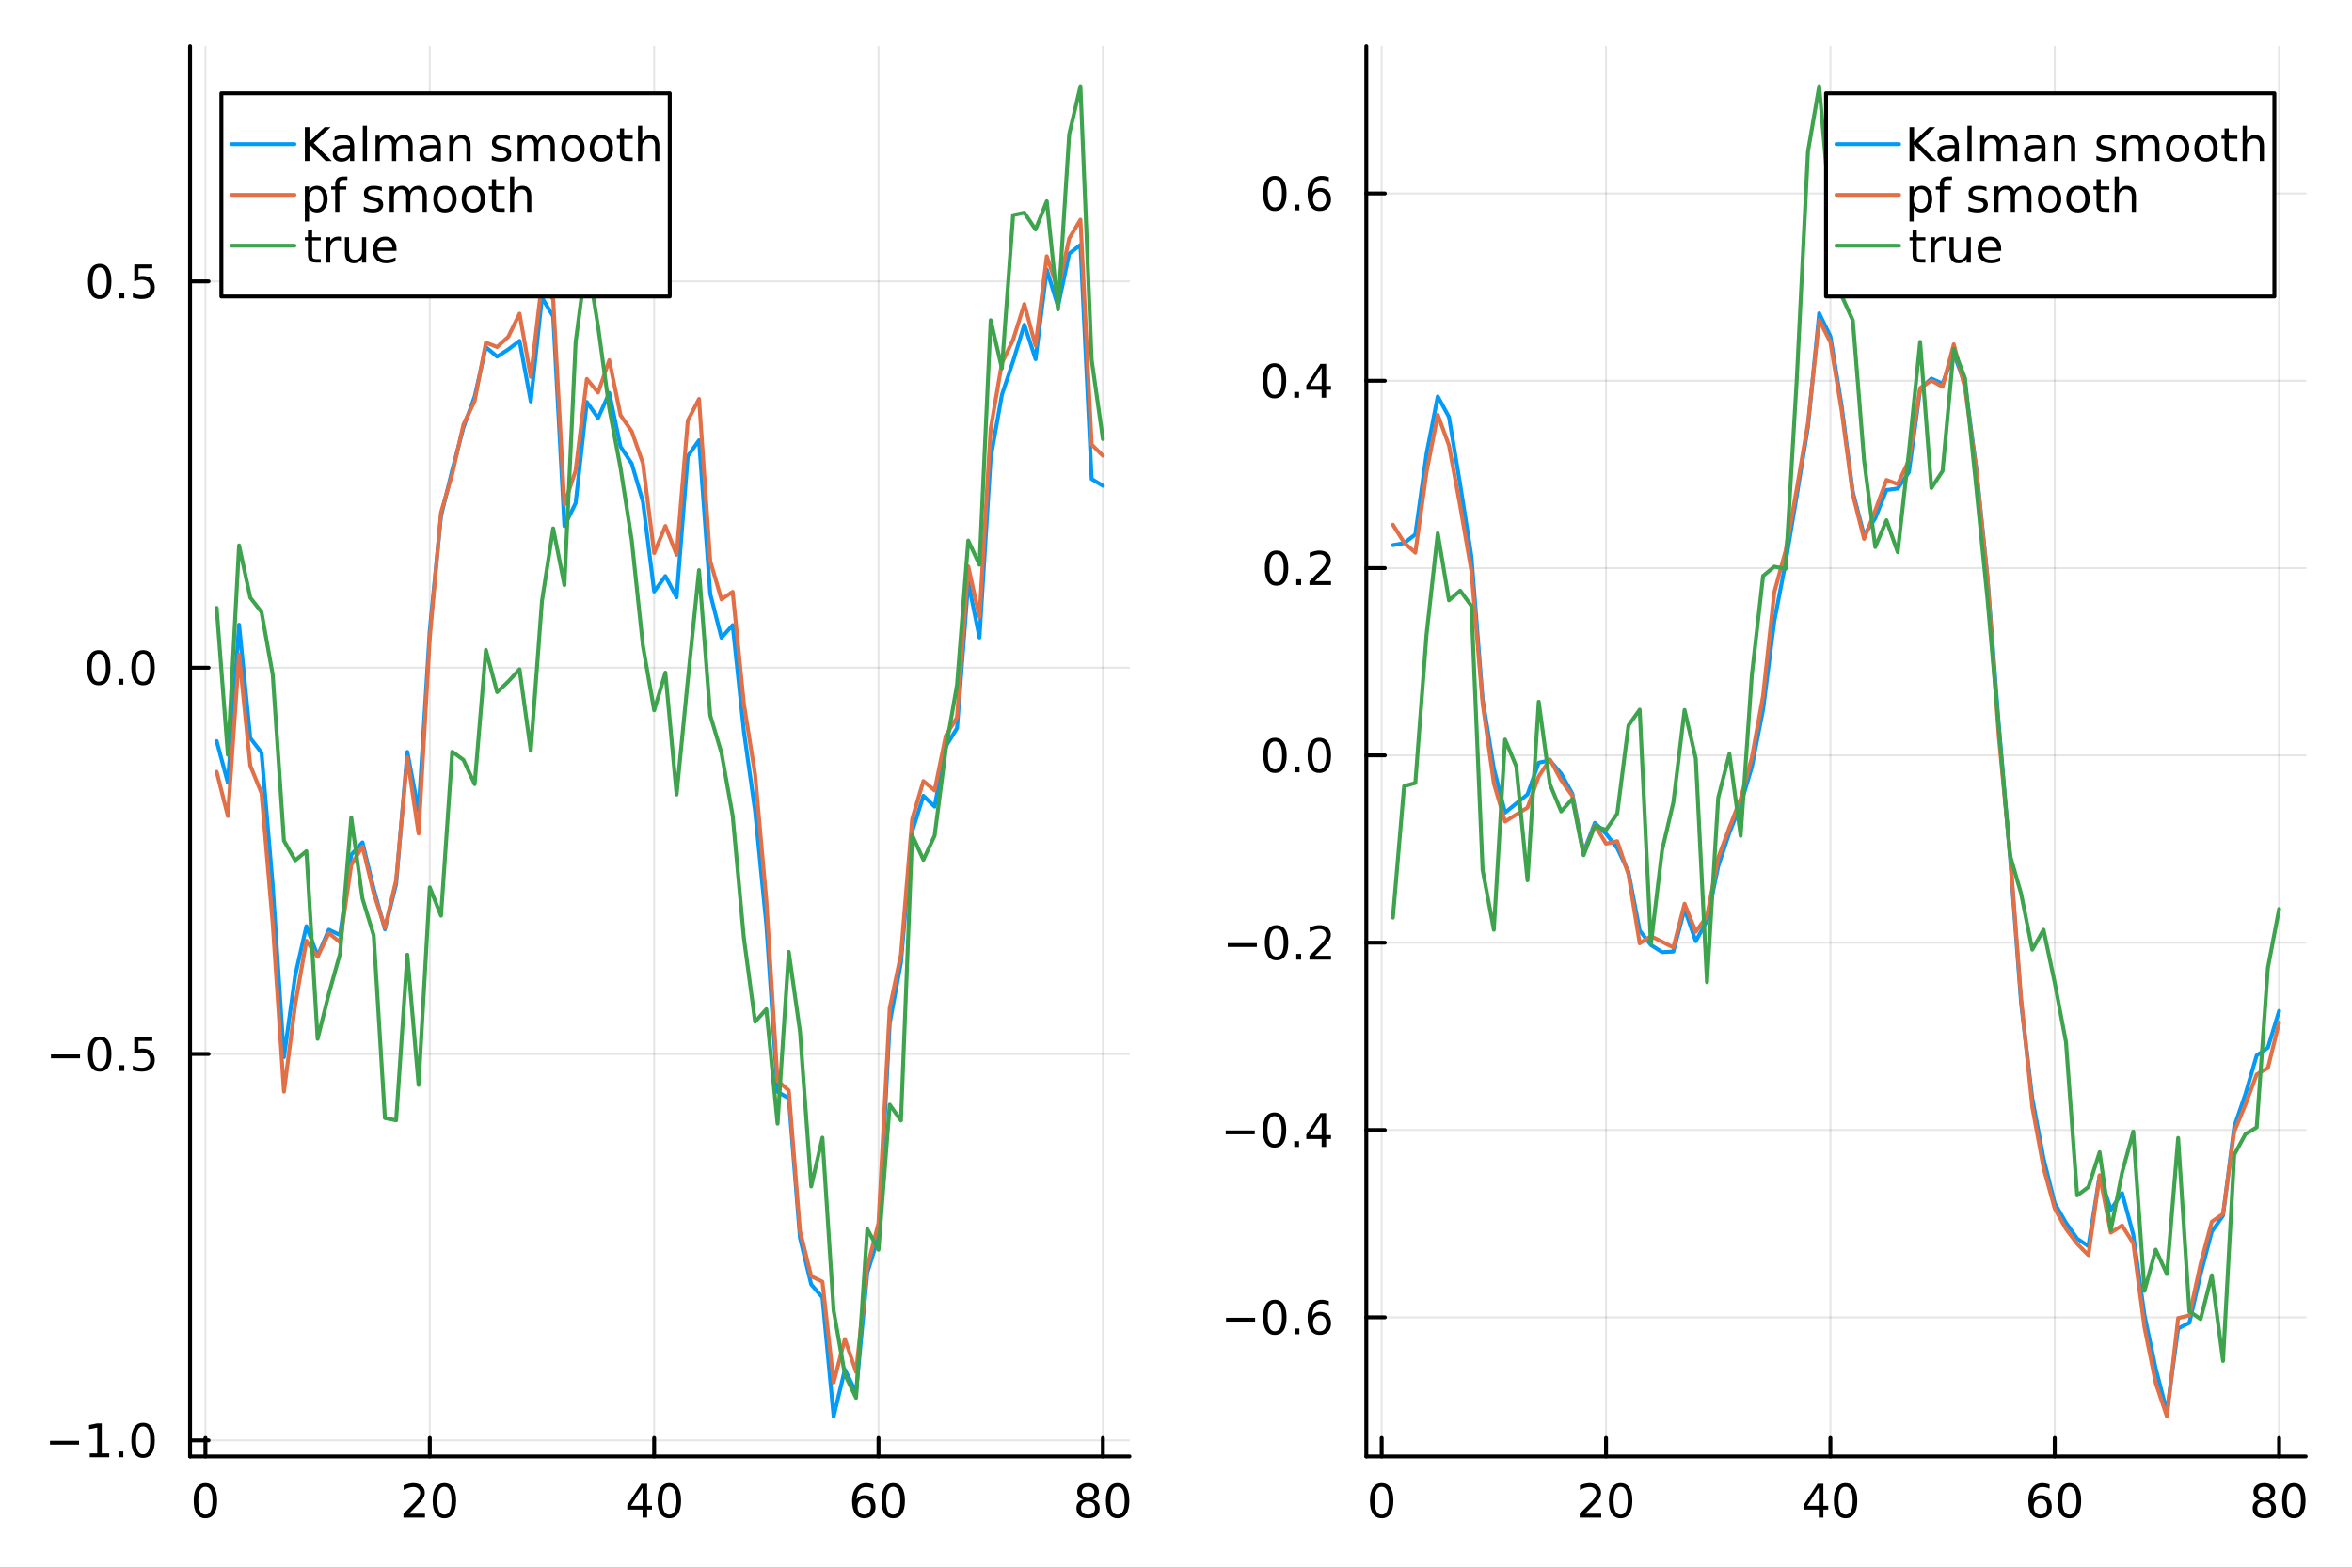 <?xml version="1.0" encoding="utf-8"?>
<svg xmlns="http://www.w3.org/2000/svg" xmlns:xlink="http://www.w3.org/1999/xlink" width="600" height="400" viewBox="0 0 2400 1600">
<rect x="0" y="0" width="2400" height="1600" fill="#333333" stroke="none"/>
<defs>
  <clipPath id="clip430">
    <rect x="0" y="0" width="2400" height="1600"/>
  </clipPath>
</defs>
<path clip-path="url(#clip430)" d="M0 1600 L2400 1600 L2400 0 L0 0  Z" fill="#ffffff" fill-rule="evenodd" fill-opacity="1"/>
<defs>
  <clipPath id="clip431">
    <rect x="480" y="0" width="1681" height="1600"/>
  </clipPath>
</defs>
<path clip-path="url(#clip430)" d="M193.936 1486.45 L1152.51 1486.45 L1152.51 47.244 L193.936 47.244  Z" fill="#ffffff" fill-rule="evenodd" fill-opacity="1"/>
<defs>
  <clipPath id="clip432">
    <rect x="193" y="47" width="960" height="1440"/>
  </clipPath>
</defs>
<polyline clip-path="url(#clip432)" style="stroke:#000000; stroke-linecap:round; stroke-linejoin:round; stroke-width:2; stroke-opacity:0.1; fill:none" points="209.618,1486.45 209.618,47.244 "/>
<polyline clip-path="url(#clip432)" style="stroke:#000000; stroke-linecap:round; stroke-linejoin:round; stroke-width:2; stroke-opacity:0.1; fill:none" points="438.56,1486.45 438.56,47.244 "/>
<polyline clip-path="url(#clip432)" style="stroke:#000000; stroke-linecap:round; stroke-linejoin:round; stroke-width:2; stroke-opacity:0.1; fill:none" points="667.501,1486.45 667.501,47.244 "/>
<polyline clip-path="url(#clip432)" style="stroke:#000000; stroke-linecap:round; stroke-linejoin:round; stroke-width:2; stroke-opacity:0.1; fill:none" points="896.442,1486.45 896.442,47.244 "/>
<polyline clip-path="url(#clip432)" style="stroke:#000000; stroke-linecap:round; stroke-linejoin:round; stroke-width:2; stroke-opacity:0.1; fill:none" points="1125.38,1486.45 1125.38,47.244 "/>
<polyline clip-path="url(#clip432)" style="stroke:#000000; stroke-linecap:round; stroke-linejoin:round; stroke-width:2; stroke-opacity:0.1; fill:none" points="193.936,1470 1152.51,1470 "/>
<polyline clip-path="url(#clip432)" style="stroke:#000000; stroke-linecap:round; stroke-linejoin:round; stroke-width:2; stroke-opacity:0.1; fill:none" points="193.936,1075.73 1152.51,1075.73 "/>
<polyline clip-path="url(#clip432)" style="stroke:#000000; stroke-linecap:round; stroke-linejoin:round; stroke-width:2; stroke-opacity:0.1; fill:none" points="193.936,681.465 1152.51,681.465 "/>
<polyline clip-path="url(#clip432)" style="stroke:#000000; stroke-linecap:round; stroke-linejoin:round; stroke-width:2; stroke-opacity:0.1; fill:none" points="193.936,287.196 1152.51,287.196 "/>
<polyline clip-path="url(#clip430)" style="stroke:#000000; stroke-linecap:round; stroke-linejoin:round; stroke-width:4; stroke-opacity:1; fill:none" points="193.936,1486.45 1152.51,1486.45 "/>
<polyline clip-path="url(#clip430)" style="stroke:#000000; stroke-linecap:round; stroke-linejoin:round; stroke-width:4; stroke-opacity:1; fill:none" points="209.618,1486.45 209.618,1467.55 "/>
<polyline clip-path="url(#clip430)" style="stroke:#000000; stroke-linecap:round; stroke-linejoin:round; stroke-width:4; stroke-opacity:1; fill:none" points="438.56,1486.45 438.56,1467.55 "/>
<polyline clip-path="url(#clip430)" style="stroke:#000000; stroke-linecap:round; stroke-linejoin:round; stroke-width:4; stroke-opacity:1; fill:none" points="667.501,1486.45 667.501,1467.55 "/>
<polyline clip-path="url(#clip430)" style="stroke:#000000; stroke-linecap:round; stroke-linejoin:round; stroke-width:4; stroke-opacity:1; fill:none" points="896.442,1486.45 896.442,1467.55 "/>
<polyline clip-path="url(#clip430)" style="stroke:#000000; stroke-linecap:round; stroke-linejoin:round; stroke-width:4; stroke-opacity:1; fill:none" points="1125.38,1486.45 1125.38,1467.55 "/>
<path clip-path="url(#clip430)" d="M209.618 1517.37 Q206.007 1517.37 204.179 1520.93 Q202.373 1524.47 202.373 1531.6 Q202.373 1538.71 204.179 1542.27 Q206.007 1545.82 209.618 1545.82 Q213.253 1545.82 215.058 1542.27 Q216.887 1538.71 216.887 1531.6 Q216.887 1524.47 215.058 1520.93 Q213.253 1517.37 209.618 1517.37 M209.618 1513.66 Q215.429 1513.66 218.484 1518.27 Q221.563 1522.85 221.563 1531.6 Q221.563 1540.33 218.484 1544.94 Q215.429 1549.52 209.618 1549.52 Q203.808 1549.52 200.73 1544.94 Q197.674 1540.33 197.674 1531.6 Q197.674 1522.85 200.73 1518.27 Q203.808 1513.66 209.618 1513.66 Z" fill="#000000" fill-rule="nonzero" fill-opacity="1" /><path clip-path="url(#clip430)" d="M417.333 1544.91 L433.652 1544.91 L433.652 1548.85 L411.708 1548.85 L411.708 1544.91 Q414.37 1542.16 418.953 1537.53 Q423.56 1532.88 424.74 1531.53 Q426.986 1529.01 427.865 1527.27 Q428.768 1525.51 428.768 1523.82 Q428.768 1521.07 426.824 1519.33 Q424.902 1517.6 421.801 1517.6 Q419.601 1517.6 417.148 1518.36 Q414.717 1519.13 411.939 1520.68 L411.939 1515.95 Q414.764 1514.82 417.217 1514.24 Q419.671 1513.66 421.708 1513.66 Q427.078 1513.66 430.273 1516.35 Q433.467 1519.03 433.467 1523.52 Q433.467 1525.65 432.657 1527.57 Q431.87 1529.47 429.763 1532.07 Q429.185 1532.74 426.083 1535.95 Q422.981 1539.15 417.333 1544.91 Z" fill="#000000" fill-rule="nonzero" fill-opacity="1" /><path clip-path="url(#clip430)" d="M453.467 1517.37 Q449.856 1517.37 448.027 1520.93 Q446.222 1524.47 446.222 1531.6 Q446.222 1538.71 448.027 1542.27 Q449.856 1545.82 453.467 1545.82 Q457.101 1545.82 458.907 1542.27 Q460.735 1538.71 460.735 1531.6 Q460.735 1524.47 458.907 1520.93 Q457.101 1517.37 453.467 1517.37 M453.467 1513.66 Q459.277 1513.66 462.333 1518.27 Q465.411 1522.85 465.411 1531.6 Q465.411 1540.33 462.333 1544.94 Q459.277 1549.52 453.467 1549.52 Q447.657 1549.52 444.578 1544.94 Q441.523 1540.33 441.523 1531.6 Q441.523 1522.85 444.578 1518.27 Q447.657 1513.66 453.467 1513.66 Z" fill="#000000" fill-rule="nonzero" fill-opacity="1" /><path clip-path="url(#clip430)" d="M655.672 1518.36 L643.867 1536.81 L655.672 1536.81 L655.672 1518.36 M654.445 1514.29 L660.325 1514.29 L660.325 1536.81 L665.256 1536.81 L665.256 1540.7 L660.325 1540.7 L660.325 1548.85 L655.672 1548.85 L655.672 1540.7 L640.07 1540.7 L640.07 1536.19 L654.445 1514.29 Z" fill="#000000" fill-rule="nonzero" fill-opacity="1" /><path clip-path="url(#clip430)" d="M682.987 1517.37 Q679.376 1517.37 677.547 1520.93 Q675.742 1524.47 675.742 1531.6 Q675.742 1538.71 677.547 1542.27 Q679.376 1545.82 682.987 1545.82 Q686.621 1545.82 688.427 1542.27 Q690.255 1538.71 690.255 1531.6 Q690.255 1524.47 688.427 1520.93 Q686.621 1517.37 682.987 1517.37 M682.987 1513.66 Q688.797 1513.66 691.853 1518.27 Q694.931 1522.85 694.931 1531.6 Q694.931 1540.33 691.853 1544.94 Q688.797 1549.52 682.987 1549.52 Q677.177 1549.52 674.098 1544.94 Q671.043 1540.33 671.043 1531.6 Q671.043 1522.85 674.098 1518.27 Q677.177 1513.66 682.987 1513.66 Z" fill="#000000" fill-rule="nonzero" fill-opacity="1" /><path clip-path="url(#clip430)" d="M881.847 1529.7 Q878.699 1529.7 876.847 1531.86 Q875.019 1534.01 875.019 1537.76 Q875.019 1541.49 876.847 1543.66 Q878.699 1545.82 881.847 1545.82 Q884.995 1545.82 886.824 1543.66 Q888.676 1541.49 888.676 1537.76 Q888.676 1534.01 886.824 1531.86 Q884.995 1529.7 881.847 1529.7 M891.13 1515.05 L891.13 1519.31 Q889.37 1518.48 887.565 1518.04 Q885.782 1517.6 884.023 1517.6 Q879.394 1517.6 876.94 1520.72 Q874.509 1523.85 874.162 1530.17 Q875.528 1528.15 877.588 1527.09 Q879.648 1526 882.125 1526 Q887.333 1526 890.343 1529.17 Q893.375 1532.32 893.375 1537.76 Q893.375 1543.08 890.227 1546.3 Q887.079 1549.52 881.847 1549.52 Q875.852 1549.52 872.681 1544.94 Q869.509 1540.33 869.509 1531.6 Q869.509 1523.41 873.398 1518.55 Q877.287 1513.66 883.838 1513.66 Q885.597 1513.66 887.38 1514.01 Q889.185 1514.36 891.13 1515.05 Z" fill="#000000" fill-rule="nonzero" fill-opacity="1" /><path clip-path="url(#clip430)" d="M911.43 1517.37 Q907.819 1517.37 905.991 1520.93 Q904.185 1524.47 904.185 1531.6 Q904.185 1538.71 905.991 1542.27 Q907.819 1545.82 911.43 1545.82 Q915.065 1545.82 916.87 1542.27 Q918.699 1538.71 918.699 1531.6 Q918.699 1524.47 916.87 1520.93 Q915.065 1517.37 911.43 1517.37 M911.43 1513.66 Q917.241 1513.66 920.296 1518.27 Q923.375 1522.85 923.375 1531.6 Q923.375 1540.33 920.296 1544.94 Q917.241 1549.52 911.43 1549.52 Q905.62 1549.52 902.542 1544.94 Q899.486 1540.33 899.486 1531.6 Q899.486 1522.85 902.542 1518.27 Q905.62 1513.66 911.43 1513.66 Z" fill="#000000" fill-rule="nonzero" fill-opacity="1" /><path clip-path="url(#clip430)" d="M1110.26 1532.44 Q1106.92 1532.44 1105 1534.22 Q1103.1 1536 1103.1 1539.13 Q1103.1 1542.25 1105 1544.03 Q1106.92 1545.82 1110.26 1545.82 Q1113.59 1545.82 1115.51 1544.03 Q1117.43 1542.23 1117.43 1539.13 Q1117.43 1536 1115.51 1534.22 Q1113.61 1532.44 1110.26 1532.44 M1105.58 1530.45 Q1102.57 1529.7 1100.88 1527.64 Q1099.21 1525.58 1099.21 1522.62 Q1099.21 1518.48 1102.15 1516.07 Q1105.12 1513.66 1110.26 1513.66 Q1115.42 1513.66 1118.36 1516.07 Q1121.3 1518.48 1121.3 1522.62 Q1121.3 1525.58 1119.61 1527.64 Q1117.94 1529.7 1114.96 1530.45 Q1118.33 1531.23 1120.21 1533.52 Q1122.11 1535.82 1122.11 1539.13 Q1122.11 1544.15 1119.03 1546.83 Q1115.97 1549.52 1110.26 1549.52 Q1104.54 1549.52 1101.46 1546.83 Q1098.4 1544.15 1098.4 1539.13 Q1098.4 1535.82 1100.3 1533.52 Q1102.2 1531.23 1105.58 1530.45 M1103.87 1523.06 Q1103.87 1525.75 1105.53 1527.25 Q1107.22 1528.76 1110.26 1528.76 Q1113.27 1528.76 1114.96 1527.25 Q1116.67 1525.75 1116.67 1523.06 Q1116.67 1520.38 1114.96 1518.87 Q1113.27 1517.37 1110.26 1517.37 Q1107.22 1517.37 1105.53 1518.87 Q1103.87 1520.38 1103.87 1523.06 Z" fill="#000000" fill-rule="nonzero" fill-opacity="1" /><path clip-path="url(#clip430)" d="M1140.42 1517.37 Q1136.81 1517.37 1134.98 1520.93 Q1133.17 1524.47 1133.17 1531.6 Q1133.17 1538.71 1134.98 1542.27 Q1136.81 1545.82 1140.42 1545.82 Q1144.05 1545.82 1145.86 1542.27 Q1147.69 1538.71 1147.69 1531.6 Q1147.69 1524.47 1145.86 1520.93 Q1144.05 1517.37 1140.42 1517.37 M1140.42 1513.66 Q1146.23 1513.66 1149.28 1518.27 Q1152.36 1522.85 1152.36 1531.6 Q1152.36 1540.33 1149.28 1544.94 Q1146.23 1549.52 1140.42 1549.52 Q1134.61 1549.52 1131.53 1544.94 Q1128.47 1540.33 1128.47 1531.6 Q1128.47 1522.85 1131.53 1518.27 Q1134.61 1513.66 1140.42 1513.66 Z" fill="#000000" fill-rule="nonzero" fill-opacity="1" /><polyline clip-path="url(#clip430)" style="stroke:#000000; stroke-linecap:round; stroke-linejoin:round; stroke-width:4; stroke-opacity:1; fill:none" points="193.936,1486.45 193.936,47.244 "/>
<polyline clip-path="url(#clip430)" style="stroke:#000000; stroke-linecap:round; stroke-linejoin:round; stroke-width:4; stroke-opacity:1; fill:none" points="193.936,1470 212.834,1470 "/>
<polyline clip-path="url(#clip430)" style="stroke:#000000; stroke-linecap:round; stroke-linejoin:round; stroke-width:4; stroke-opacity:1; fill:none" points="193.936,1075.73 212.834,1075.73 "/>
<polyline clip-path="url(#clip430)" style="stroke:#000000; stroke-linecap:round; stroke-linejoin:round; stroke-width:4; stroke-opacity:1; fill:none" points="193.936,681.465 212.834,681.465 "/>
<polyline clip-path="url(#clip430)" style="stroke:#000000; stroke-linecap:round; stroke-linejoin:round; stroke-width:4; stroke-opacity:1; fill:none" points="193.936,287.196 212.834,287.196 "/>
<path clip-path="url(#clip430)" d="M50.992 1470.45 L80.668 1470.45 L80.668 1474.39 L50.992 1474.39 L50.992 1470.45 Z" fill="#000000" fill-rule="nonzero" fill-opacity="1" /><path clip-path="url(#clip430)" d="M91.571 1483.35 L99.21 1483.35 L99.21 1456.98 L90.899 1458.65 L90.899 1454.39 L99.163 1452.72 L103.839 1452.72 L103.839 1483.35 L111.478 1483.35 L111.478 1487.28 L91.571 1487.28 L91.571 1483.35 Z" fill="#000000" fill-rule="nonzero" fill-opacity="1" /><path clip-path="url(#clip430)" d="M120.922 1481.4 L125.807 1481.4 L125.807 1487.28 L120.922 1487.28 L120.922 1481.4 Z" fill="#000000" fill-rule="nonzero" fill-opacity="1" /><path clip-path="url(#clip430)" d="M145.992 1455.8 Q142.381 1455.8 140.552 1459.37 Q138.746 1462.91 138.746 1470.04 Q138.746 1477.14 140.552 1480.71 Q142.381 1484.25 145.992 1484.25 Q149.626 1484.25 151.431 1480.71 Q153.26 1477.14 153.26 1470.04 Q153.26 1462.91 151.431 1459.37 Q149.626 1455.8 145.992 1455.8 M145.992 1452.1 Q151.802 1452.1 154.857 1456.7 Q157.936 1461.29 157.936 1470.04 Q157.936 1478.77 154.857 1483.37 Q151.802 1487.95 145.992 1487.95 Q140.181 1487.95 137.103 1483.37 Q134.047 1478.77 134.047 1470.04 Q134.047 1461.29 137.103 1456.7 Q140.181 1452.1 145.992 1452.1 Z" fill="#000000" fill-rule="nonzero" fill-opacity="1" /><path clip-path="url(#clip430)" d="M51.987 1076.19 L81.663 1076.19 L81.663 1080.12 L51.987 1080.12 L51.987 1076.19 Z" fill="#000000" fill-rule="nonzero" fill-opacity="1" /><path clip-path="url(#clip430)" d="M101.756 1061.53 Q98.145 1061.53 96.316 1065.1 Q94.51 1068.64 94.51 1075.77 Q94.51 1082.88 96.316 1086.44 Q98.145 1089.98 101.756 1089.98 Q105.39 1089.98 107.196 1086.44 Q109.024 1082.88 109.024 1075.77 Q109.024 1068.64 107.196 1065.1 Q105.39 1061.53 101.756 1061.53 M101.756 1057.83 Q107.566 1057.83 110.621 1062.44 Q113.7 1067.02 113.7 1075.77 Q113.7 1084.5 110.621 1089.1 Q107.566 1093.69 101.756 1093.69 Q95.946 1093.69 92.867 1089.1 Q89.811 1084.5 89.811 1075.77 Q89.811 1067.02 92.867 1062.44 Q95.946 1057.83 101.756 1057.83 Z" fill="#000000" fill-rule="nonzero" fill-opacity="1" /><path clip-path="url(#clip430)" d="M121.918 1087.13 L126.802 1087.13 L126.802 1093.01 L121.918 1093.01 L121.918 1087.13 Z" fill="#000000" fill-rule="nonzero" fill-opacity="1" /><path clip-path="url(#clip430)" d="M137.033 1058.45 L155.39 1058.45 L155.39 1062.39 L141.316 1062.39 L141.316 1070.86 Q142.334 1070.51 143.353 1070.35 Q144.371 1070.17 145.39 1070.17 Q151.177 1070.17 154.556 1073.34 Q157.936 1076.51 157.936 1081.93 Q157.936 1087.5 154.464 1090.61 Q150.992 1093.69 144.672 1093.69 Q142.496 1093.69 140.228 1093.32 Q137.982 1092.94 135.575 1092.2 L135.575 1087.5 Q137.658 1088.64 139.881 1089.19 Q142.103 1089.75 144.58 1089.75 Q148.584 1089.75 150.922 1087.64 Q153.26 1085.54 153.26 1081.93 Q153.26 1078.32 150.922 1076.21 Q148.584 1074.1 144.58 1074.1 Q142.705 1074.1 140.83 1074.52 Q138.978 1074.94 137.033 1075.82 L137.033 1058.45 Z" fill="#000000" fill-rule="nonzero" fill-opacity="1" /><path clip-path="url(#clip430)" d="M100.76 667.264 Q97.149 667.264 95.321 670.828 Q93.515 674.37 93.515 681.5 Q93.515 688.606 95.321 692.171 Q97.149 695.713 100.76 695.713 Q104.395 695.713 106.2 692.171 Q108.029 688.606 108.029 681.5 Q108.029 674.37 106.2 670.828 Q104.395 667.264 100.76 667.264 M100.76 663.56 Q106.571 663.56 109.626 668.166 Q112.705 672.75 112.705 681.5 Q112.705 690.226 109.626 694.833 Q106.571 699.416 100.76 699.416 Q94.95 699.416 91.871 694.833 Q88.816 690.226 88.816 681.5 Q88.816 672.75 91.871 668.166 Q94.95 663.56 100.76 663.56 Z" fill="#000000" fill-rule="nonzero" fill-opacity="1" /><path clip-path="url(#clip430)" d="M120.922 692.865 L125.807 692.865 L125.807 698.745 L120.922 698.745 L120.922 692.865 Z" fill="#000000" fill-rule="nonzero" fill-opacity="1" /><path clip-path="url(#clip430)" d="M145.992 667.264 Q142.381 667.264 140.552 670.828 Q138.746 674.37 138.746 681.5 Q138.746 688.606 140.552 692.171 Q142.381 695.713 145.992 695.713 Q149.626 695.713 151.431 692.171 Q153.26 688.606 153.26 681.5 Q153.26 674.37 151.431 670.828 Q149.626 667.264 145.992 667.264 M145.992 663.56 Q151.802 663.56 154.857 668.166 Q157.936 672.75 157.936 681.5 Q157.936 690.226 154.857 694.833 Q151.802 699.416 145.992 699.416 Q140.181 699.416 137.103 694.833 Q134.047 690.226 134.047 681.5 Q134.047 672.75 137.103 668.166 Q140.181 663.56 145.992 663.56 Z" fill="#000000" fill-rule="nonzero" fill-opacity="1" /><path clip-path="url(#clip430)" d="M101.756 272.994 Q98.145 272.994 96.316 276.559 Q94.51 280.101 94.51 287.23 Q94.51 294.337 96.316 297.902 Q98.145 301.443 101.756 301.443 Q105.39 301.443 107.196 297.902 Q109.024 294.337 109.024 287.23 Q109.024 280.101 107.196 276.559 Q105.39 272.994 101.756 272.994 M101.756 269.291 Q107.566 269.291 110.621 273.897 Q113.7 278.48 113.7 287.23 Q113.7 295.957 110.621 300.564 Q107.566 305.147 101.756 305.147 Q95.946 305.147 92.867 300.564 Q89.811 295.957 89.811 287.23 Q89.811 278.48 92.867 273.897 Q95.946 269.291 101.756 269.291 Z" fill="#000000" fill-rule="nonzero" fill-opacity="1" /><path clip-path="url(#clip430)" d="M121.918 298.596 L126.802 298.596 L126.802 304.476 L121.918 304.476 L121.918 298.596 Z" fill="#000000" fill-rule="nonzero" fill-opacity="1" /><path clip-path="url(#clip430)" d="M137.033 269.916 L155.39 269.916 L155.39 273.851 L141.316 273.851 L141.316 282.323 Q142.334 281.976 143.353 281.814 Q144.371 281.629 145.39 281.629 Q151.177 281.629 154.556 284.8 Q157.936 287.971 157.936 293.388 Q157.936 298.966 154.464 302.068 Q150.992 305.147 144.672 305.147 Q142.496 305.147 140.228 304.777 Q137.982 304.406 135.575 303.665 L135.575 298.966 Q137.658 300.101 139.881 300.656 Q142.103 301.212 144.58 301.212 Q148.584 301.212 150.922 299.105 Q153.26 296.999 153.26 293.388 Q153.26 289.777 150.922 287.67 Q148.584 285.564 144.58 285.564 Q142.705 285.564 140.83 285.98 Q138.978 286.397 137.033 287.277 L137.033 269.916 Z" fill="#000000" fill-rule="nonzero" fill-opacity="1" /><polyline clip-path="url(#clip432)" style="stroke:#009af9; stroke-linecap:round; stroke-linejoin:round; stroke-width:4; stroke-opacity:1; fill:none" points="221.066,756.397 232.513,798.941 243.96,637.599 255.407,753.201 266.854,768.223 278.301,903.49 289.748,1078.93 301.195,995.696 312.642,945.295 324.089,975.525 335.536,948.856 346.983,954.343 358.43,872.37 369.877,859.739 381.324,907.159 392.771,948.421 404.219,902.276 415.666,767.397 427.113,827.697 438.56,643.057 450.007,526.672 461.454,479.891 472.901,436.385 484.348,404.764 495.795,354.232 507.242,363.97 518.689,356.607 530.136,347.903 541.583,409.744 553.03,303.712 564.477,322.886 575.924,536.927 587.371,513.486 598.819,410.245 610.266,426.635 621.713,400.967 633.16,455.771 644.607,473.122 656.054,512.073 667.501,603.673 678.948,587.947 690.395,609.63 701.842,465.53 713.289,449.338 724.736,606.106 736.183,650.91 747.63,637.972 759.077,746.515 770.524,827.935 781.971,943.553 793.419,1114.33 804.866,1120.95 816.313,1263.51 827.76,1310.92 839.207,1324.1 850.654,1445.72 862.101,1397.83 873.548,1421.14 884.995,1299.18 896.442,1262.29 907.889,1044.11 919.336,982.628 930.783,848.782 942.23,812.161 953.677,823.267 965.124,761.73 976.572,743.179 988.019,594.101 999.466,650.705 1010.91,467.598 1022.36,402.857 1033.81,368.594 1045.25,331.369 1056.7,366.591 1068.15,275.203 1079.6,312.717 1091.04,258.828 1102.49,249.952 1113.94,488.839 1125.38,495.784 "/>
<polyline clip-path="url(#clip432)" style="stroke:#e26f46; stroke-linecap:round; stroke-linejoin:round; stroke-width:4; stroke-opacity:1; fill:none" points="221.066,787.74 232.513,832.85 243.96,667.937 255.407,781.484 266.854,809.537 278.301,943.037 289.748,1114.15 301.195,1025.61 312.642,960.11 324.089,976.594 335.536,952.257 346.983,961.684 358.43,882.74 369.877,863.934 381.324,911.565 392.771,946.768 404.219,898.306 415.666,773.091 427.113,850.688 438.56,651.109 450.007,523.127 461.454,483.807 472.901,433.194 484.348,409.221 495.795,349.649 507.242,354.2 518.689,343.643 530.136,320.127 541.583,384.723 553.03,287.946 564.477,305.541 575.924,514.848 587.371,480.162 598.819,386.756 610.266,400.606 621.713,367.595 633.16,423.716 644.607,440.197 656.054,472.912 667.501,564.491 678.948,536.843 690.395,566.275 701.842,429.197 713.289,407.137 724.736,572.5 736.183,611.714 747.63,604.004 759.077,718.361 770.524,790.575 781.971,918.759 793.419,1103.03 804.866,1112.97 816.313,1256.24 827.76,1302.54 839.207,1308.16 850.654,1411.02 862.101,1366.68 873.548,1400.17 884.995,1292.79 896.442,1248.28 907.889,1028.66 919.336,974.261 930.783,835.761 942.23,797.165 953.677,806.774 965.124,750.791 976.572,732.111 988.019,578.077 999.466,629.775 1010.91,437.514 1022.36,370.683 1033.81,346.651 1045.25,310.279 1056.7,352.882 1068.15,261.544 1079.6,295.751 1091.04,243.319 1102.49,224.187 1113.94,453.718 1125.38,465.109 "/>
<polyline clip-path="url(#clip432)" style="stroke:#3da44d; stroke-linecap:round; stroke-linejoin:round; stroke-width:4; stroke-opacity:1; fill:none" points="221.066,620.416 232.513,770.364 243.96,556.648 255.407,609.981 266.854,624.664 278.301,688.638 289.748,858.032 301.195,878.094 312.642,868.758 324.089,1060.27 335.536,1014.26 346.983,973.325 358.43,834.279 369.877,917.123 381.324,954.619 392.771,1141.1 404.219,1143.41 415.666,974.366 427.113,1107.29 438.56,905.607 450.007,934.578 461.454,767.227 472.901,775.531 484.348,800.324 495.795,663.251 507.242,706.379 518.689,695.573 530.136,683.061 541.583,766.185 553.03,613.288 564.477,539.264 575.924,597.176 587.371,349.341 598.819,261.4 610.266,333.041 621.713,416.993 633.16,477.407 644.607,551.232 656.054,659.257 667.501,724.956 678.948,686.462 690.395,810.924 701.842,694.204 713.289,581.879 724.736,730.047 736.183,768.3 747.63,832.525 759.077,957.501 770.524,1042.81 781.971,1029.96 793.419,1146.81 804.866,971.469 816.313,1052.77 827.76,1210.94 839.207,1161.11 850.654,1337.46 862.101,1402.8 873.548,1426.66 884.995,1254.35 896.442,1275.52 907.889,1127.42 919.336,1143.61 930.783,852.277 942.23,877.562 953.677,852.898 965.124,764.528 976.572,698.817 988.019,551.705 999.466,576.412 1010.91,326.793 1022.36,375.965 1033.81,219.51 1045.25,217.088 1056.7,234.22 1068.15,205.399 1079.6,315.815 1091.04,136.926 1102.49,87.976 1113.94,367.185 1125.38,448.055 "/>
<path clip-path="url(#clip430)" d="M225.889 302.578 L683.411 302.578 L683.411 95.218 L225.889 95.218  Z" fill="#ffffff" fill-rule="evenodd" fill-opacity="1"/>
<polyline clip-path="url(#clip430)" style="stroke:#000000; stroke-linecap:round; stroke-linejoin:round; stroke-width:4; stroke-opacity:1; fill:none" points="225.889,302.578 683.411,302.578 683.411,95.218 225.889,95.218 225.889,302.578 "/>
<polyline clip-path="url(#clip430)" style="stroke:#009af9; stroke-linecap:round; stroke-linejoin:round; stroke-width:4; stroke-opacity:1; fill:none" points="236.539,147.058 300.445,147.058 "/>
<path clip-path="url(#clip430)" d="M311.095 129.778 L315.771 129.778 L315.771 144.384 L331.28 129.778 L337.299 129.778 L320.146 145.889 L338.526 164.338 L332.368 164.338 L315.771 147.694 L315.771 164.338 L311.095 164.338 L311.095 129.778 Z" fill="#000000" fill-rule="nonzero" fill-opacity="1" /><path clip-path="url(#clip430)" d="M352.947 151.305 Q347.785 151.305 345.794 152.486 Q343.804 153.666 343.804 156.514 Q343.804 158.782 345.285 160.125 Q346.79 161.444 349.359 161.444 Q352.901 161.444 355.03 158.944 Q357.183 156.421 357.183 152.254 L357.183 151.305 L352.947 151.305 M361.442 149.546 L361.442 164.338 L357.183 164.338 L357.183 160.402 Q355.725 162.763 353.549 163.898 Q351.373 165.009 348.225 165.009 Q344.243 165.009 341.882 162.787 Q339.544 160.541 339.544 156.791 Q339.544 152.416 342.461 150.194 Q345.401 147.972 351.211 147.972 L357.183 147.972 L357.183 147.555 Q357.183 144.615 355.239 143.018 Q353.317 141.398 349.822 141.398 Q347.6 141.398 345.493 141.93 Q343.387 142.463 341.442 143.527 L341.442 139.592 Q343.78 138.69 345.979 138.25 Q348.179 137.787 350.262 137.787 Q355.887 137.787 358.665 140.703 Q361.442 143.62 361.442 149.546 Z" fill="#000000" fill-rule="nonzero" fill-opacity="1" /><path clip-path="url(#clip430)" d="M370.215 128.319 L374.475 128.319 L374.475 164.338 L370.215 164.338 L370.215 128.319 Z" fill="#000000" fill-rule="nonzero" fill-opacity="1" /><path clip-path="url(#clip430)" d="M403.572 143.389 Q405.169 140.518 407.391 139.153 Q409.613 137.787 412.623 137.787 Q416.674 137.787 418.873 140.634 Q421.072 143.458 421.072 148.689 L421.072 164.338 L416.789 164.338 L416.789 148.828 Q416.789 145.102 415.47 143.296 Q414.15 141.49 411.442 141.49 Q408.132 141.49 406.211 143.69 Q404.289 145.889 404.289 149.685 L404.289 164.338 L400.007 164.338 L400.007 148.828 Q400.007 145.078 398.688 143.296 Q397.368 141.49 394.613 141.49 Q391.35 141.49 389.428 143.713 Q387.507 145.912 387.507 149.685 L387.507 164.338 L383.225 164.338 L383.225 138.412 L387.507 138.412 L387.507 142.44 Q388.965 140.055 391.002 138.921 Q393.039 137.787 395.84 137.787 Q398.664 137.787 400.632 139.222 Q402.623 140.657 403.572 143.389 Z" fill="#000000" fill-rule="nonzero" fill-opacity="1" /><path clip-path="url(#clip430)" d="M441.349 151.305 Q436.187 151.305 434.197 152.486 Q432.206 153.666 432.206 156.514 Q432.206 158.782 433.687 160.125 Q435.192 161.444 437.761 161.444 Q441.303 161.444 443.433 158.944 Q445.585 156.421 445.585 152.254 L445.585 151.305 L441.349 151.305 M449.845 149.546 L449.845 164.338 L445.585 164.338 L445.585 160.402 Q444.127 162.763 441.951 163.898 Q439.775 165.009 436.627 165.009 Q432.646 165.009 430.285 162.787 Q427.947 160.541 427.947 156.791 Q427.947 152.416 430.863 150.194 Q433.803 147.972 439.613 147.972 L445.585 147.972 L445.585 147.555 Q445.585 144.615 443.641 143.018 Q441.72 141.398 438.224 141.398 Q436.002 141.398 433.896 141.93 Q431.789 142.463 429.845 143.527 L429.845 139.592 Q432.183 138.69 434.382 138.25 Q436.581 137.787 438.664 137.787 Q444.289 137.787 447.067 140.703 Q449.845 143.62 449.845 149.546 Z" fill="#000000" fill-rule="nonzero" fill-opacity="1" /><path clip-path="url(#clip430)" d="M480.169 148.689 L480.169 164.338 L475.909 164.338 L475.909 148.828 Q475.909 145.148 474.474 143.319 Q473.039 141.49 470.169 141.49 Q466.72 141.49 464.729 143.69 Q462.738 145.889 462.738 149.685 L462.738 164.338 L458.456 164.338 L458.456 138.412 L462.738 138.412 L462.738 142.44 Q464.266 140.102 466.326 138.944 Q468.409 137.787 471.118 137.787 Q475.585 137.787 477.877 140.565 Q480.169 143.319 480.169 148.689 Z" fill="#000000" fill-rule="nonzero" fill-opacity="1" /><path clip-path="url(#clip430)" d="M520.261 139.176 L520.261 143.203 Q518.455 142.277 516.511 141.815 Q514.567 141.352 512.483 141.352 Q509.312 141.352 507.715 142.324 Q506.141 143.296 506.141 145.24 Q506.141 146.722 507.275 147.578 Q508.409 148.412 511.835 149.176 L513.293 149.5 Q517.83 150.472 519.729 152.254 Q521.65 154.014 521.65 157.185 Q521.65 160.796 518.779 162.902 Q515.932 165.009 510.932 165.009 Q508.849 165.009 506.58 164.592 Q504.335 164.199 501.835 163.388 L501.835 158.99 Q504.196 160.217 506.488 160.842 Q508.78 161.444 511.025 161.444 Q514.034 161.444 515.654 160.426 Q517.275 159.384 517.275 157.509 Q517.275 155.773 516.094 154.847 Q514.937 153.921 510.979 153.064 L509.497 152.717 Q505.539 151.884 503.78 150.171 Q502.02 148.435 502.02 145.426 Q502.02 141.768 504.613 139.778 Q507.205 137.787 511.974 137.787 Q514.335 137.787 516.418 138.134 Q518.502 138.481 520.261 139.176 Z" fill="#000000" fill-rule="nonzero" fill-opacity="1" /><path clip-path="url(#clip430)" d="M548.617 143.389 Q550.214 140.518 552.437 139.153 Q554.659 137.787 557.668 137.787 Q561.719 137.787 563.918 140.634 Q566.117 143.458 566.117 148.689 L566.117 164.338 L561.835 164.338 L561.835 148.828 Q561.835 145.102 560.515 143.296 Q559.196 141.49 556.488 141.49 Q553.177 141.49 551.256 143.69 Q549.335 145.889 549.335 149.685 L549.335 164.338 L545.052 164.338 L545.052 148.828 Q545.052 145.078 543.733 143.296 Q542.414 141.49 539.659 141.49 Q536.395 141.49 534.474 143.713 Q532.553 145.912 532.553 149.685 L532.553 164.338 L528.27 164.338 L528.27 138.412 L532.553 138.412 L532.553 142.44 Q534.011 140.055 536.048 138.921 Q538.085 137.787 540.886 137.787 Q543.71 137.787 545.677 139.222 Q547.668 140.657 548.617 143.389 Z" fill="#000000" fill-rule="nonzero" fill-opacity="1" /><path clip-path="url(#clip430)" d="M584.659 141.398 Q581.233 141.398 579.242 144.083 Q577.251 146.745 577.251 151.398 Q577.251 156.051 579.219 158.736 Q581.21 161.398 584.659 161.398 Q588.061 161.398 590.052 158.713 Q592.043 156.027 592.043 151.398 Q592.043 146.791 590.052 144.106 Q588.061 141.398 584.659 141.398 M584.659 137.787 Q590.214 137.787 593.386 141.398 Q596.557 145.009 596.557 151.398 Q596.557 157.764 593.386 161.398 Q590.214 165.009 584.659 165.009 Q579.08 165.009 575.909 161.398 Q572.761 157.764 572.761 151.398 Q572.761 145.009 575.909 141.398 Q579.08 137.787 584.659 137.787 Z" fill="#000000" fill-rule="nonzero" fill-opacity="1" /><path clip-path="url(#clip430)" d="M613.663 141.398 Q610.237 141.398 608.247 144.083 Q606.256 146.745 606.256 151.398 Q606.256 156.051 608.223 158.736 Q610.214 161.398 613.663 161.398 Q617.066 161.398 619.057 158.713 Q621.047 156.027 621.047 151.398 Q621.047 146.791 619.057 144.106 Q617.066 141.398 613.663 141.398 M613.663 137.787 Q619.219 137.787 622.39 141.398 Q625.561 145.009 625.561 151.398 Q625.561 157.764 622.39 161.398 Q619.219 165.009 613.663 165.009 Q608.085 165.009 604.913 161.398 Q601.765 157.764 601.765 151.398 Q601.765 145.009 604.913 141.398 Q608.085 137.787 613.663 137.787 Z" fill="#000000" fill-rule="nonzero" fill-opacity="1" /><path clip-path="url(#clip430)" d="M636.834 131.051 L636.834 138.412 L645.607 138.412 L645.607 141.722 L636.834 141.722 L636.834 155.796 Q636.834 158.967 637.691 159.87 Q638.57 160.773 641.233 160.773 L645.607 160.773 L645.607 164.338 L641.233 164.338 Q636.302 164.338 634.427 162.509 Q632.552 160.657 632.552 155.796 L632.552 141.722 L629.427 141.722 L629.427 138.412 L632.552 138.412 L632.552 131.051 L636.834 131.051 Z" fill="#000000" fill-rule="nonzero" fill-opacity="1" /><path clip-path="url(#clip430)" d="M672.76 148.689 L672.76 164.338 L668.501 164.338 L668.501 148.828 Q668.501 145.148 667.066 143.319 Q665.631 141.49 662.76 141.49 Q659.311 141.49 657.32 143.69 Q655.33 145.889 655.33 149.685 L655.33 164.338 L651.047 164.338 L651.047 128.319 L655.33 128.319 L655.33 142.44 Q656.857 140.102 658.918 138.944 Q661.001 137.787 663.709 137.787 Q668.177 137.787 670.468 140.565 Q672.76 143.319 672.76 148.689 Z" fill="#000000" fill-rule="nonzero" fill-opacity="1" /><polyline clip-path="url(#clip430)" style="stroke:#e26f46; stroke-linecap:round; stroke-linejoin:round; stroke-width:4; stroke-opacity:1; fill:none" points="236.539,198.898 300.445,198.898 "/>
<path clip-path="url(#clip430)" d="M315.378 212.289 L315.378 226.039 L311.095 226.039 L311.095 190.252 L315.378 190.252 L315.378 194.187 Q316.72 191.872 318.757 190.761 Q320.818 189.627 323.665 189.627 Q328.387 189.627 331.327 193.377 Q334.29 197.127 334.29 203.238 Q334.29 209.349 331.327 213.099 Q328.387 216.849 323.665 216.849 Q320.818 216.849 318.757 215.738 Q316.72 214.603 315.378 212.289 M329.868 203.238 Q329.868 198.539 327.924 195.877 Q326.003 193.192 322.623 193.192 Q319.243 193.192 317.299 195.877 Q315.378 198.539 315.378 203.238 Q315.378 207.937 317.299 210.622 Q319.243 213.284 322.623 213.284 Q326.003 213.284 327.924 210.622 Q329.868 207.937 329.868 203.238 Z" fill="#000000" fill-rule="nonzero" fill-opacity="1" /><path clip-path="url(#clip430)" d="M354.475 180.159 L354.475 183.701 L350.401 183.701 Q348.109 183.701 347.206 184.627 Q346.327 185.553 346.327 187.96 L346.327 190.252 L353.341 190.252 L353.341 193.562 L346.327 193.562 L346.327 216.178 L342.044 216.178 L342.044 193.562 L337.97 193.562 L337.97 190.252 L342.044 190.252 L342.044 188.446 Q342.044 184.118 344.058 182.15 Q346.072 180.159 350.447 180.159 L354.475 180.159 Z" fill="#000000" fill-rule="nonzero" fill-opacity="1" /><path clip-path="url(#clip430)" d="M389.637 191.016 L389.637 195.043 Q387.831 194.117 385.887 193.655 Q383.942 193.192 381.859 193.192 Q378.688 193.192 377.09 194.164 Q375.516 195.136 375.516 197.08 Q375.516 198.562 376.651 199.418 Q377.785 200.252 381.211 201.016 L382.669 201.34 Q387.206 202.312 389.104 204.094 Q391.026 205.854 391.026 209.025 Q391.026 212.636 388.155 214.742 Q385.308 216.849 380.308 216.849 Q378.225 216.849 375.956 216.432 Q373.711 216.039 371.211 215.228 L371.211 210.83 Q373.572 212.057 375.864 212.682 Q378.155 213.284 380.401 213.284 Q383.41 213.284 385.03 212.266 Q386.651 211.224 386.651 209.349 Q386.651 207.613 385.47 206.687 Q384.313 205.761 380.354 204.904 L378.873 204.557 Q374.914 203.724 373.155 202.011 Q371.396 200.275 371.396 197.266 Q371.396 193.608 373.989 191.618 Q376.581 189.627 381.35 189.627 Q383.711 189.627 385.794 189.974 Q387.877 190.321 389.637 191.016 Z" fill="#000000" fill-rule="nonzero" fill-opacity="1" /><path clip-path="url(#clip430)" d="M417.993 195.229 Q419.59 192.358 421.812 190.993 Q424.035 189.627 427.044 189.627 Q431.095 189.627 433.294 192.474 Q435.493 195.298 435.493 200.529 L435.493 216.178 L431.21 216.178 L431.21 200.668 Q431.21 196.942 429.891 195.136 Q428.572 193.33 425.863 193.33 Q422.553 193.33 420.632 195.53 Q418.711 197.729 418.711 201.525 L418.711 216.178 L414.428 216.178 L414.428 200.668 Q414.428 196.918 413.109 195.136 Q411.789 193.33 409.035 193.33 Q405.771 193.33 403.85 195.553 Q401.928 197.752 401.928 201.525 L401.928 216.178 L397.646 216.178 L397.646 190.252 L401.928 190.252 L401.928 194.28 Q403.387 191.895 405.424 190.761 Q407.461 189.627 410.262 189.627 Q413.086 189.627 415.053 191.062 Q417.044 192.497 417.993 195.229 Z" fill="#000000" fill-rule="nonzero" fill-opacity="1" /><path clip-path="url(#clip430)" d="M454.034 193.238 Q450.609 193.238 448.618 195.923 Q446.627 198.585 446.627 203.238 Q446.627 207.891 448.595 210.576 Q450.585 213.238 454.034 213.238 Q457.437 213.238 459.428 210.553 Q461.419 207.867 461.419 203.238 Q461.419 198.631 459.428 195.946 Q457.437 193.238 454.034 193.238 M454.034 189.627 Q459.59 189.627 462.761 193.238 Q465.933 196.849 465.933 203.238 Q465.933 209.604 462.761 213.238 Q459.59 216.849 454.034 216.849 Q448.456 216.849 445.284 213.238 Q442.136 209.604 442.136 203.238 Q442.136 196.849 445.284 193.238 Q448.456 189.627 454.034 189.627 Z" fill="#000000" fill-rule="nonzero" fill-opacity="1" /><path clip-path="url(#clip430)" d="M483.039 193.238 Q479.613 193.238 477.622 195.923 Q475.632 198.585 475.632 203.238 Q475.632 207.891 477.599 210.576 Q479.59 213.238 483.039 213.238 Q486.442 213.238 488.432 210.553 Q490.423 207.867 490.423 203.238 Q490.423 198.631 488.432 195.946 Q486.442 193.238 483.039 193.238 M483.039 189.627 Q488.594 189.627 491.766 193.238 Q494.937 196.849 494.937 203.238 Q494.937 209.604 491.766 213.238 Q488.594 216.849 483.039 216.849 Q477.46 216.849 474.289 213.238 Q471.141 209.604 471.141 203.238 Q471.141 196.849 474.289 193.238 Q477.46 189.627 483.039 189.627 Z" fill="#000000" fill-rule="nonzero" fill-opacity="1" /><path clip-path="url(#clip430)" d="M506.21 182.891 L506.21 190.252 L514.983 190.252 L514.983 193.562 L506.21 193.562 L506.21 207.636 Q506.21 210.807 507.067 211.71 Q507.946 212.613 510.608 212.613 L514.983 212.613 L514.983 216.178 L510.608 216.178 Q505.678 216.178 503.803 214.349 Q501.928 212.497 501.928 207.636 L501.928 193.562 L498.803 193.562 L498.803 190.252 L501.928 190.252 L501.928 182.891 L506.21 182.891 Z" fill="#000000" fill-rule="nonzero" fill-opacity="1" /><path clip-path="url(#clip430)" d="M542.136 200.529 L542.136 216.178 L537.877 216.178 L537.877 200.668 Q537.877 196.988 536.441 195.159 Q535.006 193.33 532.136 193.33 Q528.687 193.33 526.696 195.53 Q524.705 197.729 524.705 201.525 L524.705 216.178 L520.423 216.178 L520.423 180.159 L524.705 180.159 L524.705 194.28 Q526.233 191.942 528.293 190.784 Q530.377 189.627 533.085 189.627 Q537.553 189.627 539.844 192.405 Q542.136 195.159 542.136 200.529 Z" fill="#000000" fill-rule="nonzero" fill-opacity="1" /><polyline clip-path="url(#clip430)" style="stroke:#3da44d; stroke-linecap:round; stroke-linejoin:round; stroke-width:4; stroke-opacity:1; fill:none" points="236.539,250.738 300.445,250.738 "/>
<path clip-path="url(#clip430)" d="M318.503 234.731 L318.503 242.092 L327.276 242.092 L327.276 245.402 L318.503 245.402 L318.503 259.476 Q318.503 262.647 319.359 263.55 Q320.239 264.453 322.901 264.453 L327.276 264.453 L327.276 268.018 L322.901 268.018 Q317.97 268.018 316.095 266.189 Q314.22 264.337 314.22 259.476 L314.22 245.402 L311.095 245.402 L311.095 242.092 L314.22 242.092 L314.22 234.731 L318.503 234.731 Z" fill="#000000" fill-rule="nonzero" fill-opacity="1" /><path clip-path="url(#clip430)" d="M347.901 246.073 Q347.183 245.657 346.327 245.471 Q345.493 245.263 344.475 245.263 Q340.864 245.263 338.919 247.624 Q336.998 249.962 336.998 254.36 L336.998 268.018 L332.716 268.018 L332.716 242.092 L336.998 242.092 L336.998 246.12 Q338.341 243.758 340.493 242.624 Q342.646 241.467 345.725 241.467 Q346.165 241.467 346.697 241.536 Q347.229 241.583 347.878 241.698 L347.901 246.073 Z" fill="#000000" fill-rule="nonzero" fill-opacity="1" /><path clip-path="url(#clip430)" d="M351.929 257.786 L351.929 242.092 L356.188 242.092 L356.188 257.624 Q356.188 261.305 357.623 263.156 Q359.058 264.985 361.928 264.985 Q365.378 264.985 367.368 262.786 Q369.382 260.587 369.382 256.791 L369.382 242.092 L373.641 242.092 L373.641 268.018 L369.382 268.018 L369.382 264.036 Q367.831 266.397 365.771 267.555 Q363.734 268.689 361.026 268.689 Q356.558 268.689 354.243 265.911 Q351.929 263.133 351.929 257.786 M362.646 241.467 L362.646 241.467 Z" fill="#000000" fill-rule="nonzero" fill-opacity="1" /><path clip-path="url(#clip430)" d="M404.59 253.99 L404.59 256.073 L385.007 256.073 Q385.285 260.471 387.646 262.786 Q390.03 265.078 394.266 265.078 Q396.72 265.078 399.012 264.476 Q401.326 263.874 403.595 262.67 L403.595 266.698 Q401.303 267.67 398.896 268.18 Q396.488 268.689 394.012 268.689 Q387.808 268.689 384.174 265.078 Q380.563 261.467 380.563 255.309 Q380.563 248.944 383.989 245.217 Q387.438 241.467 393.271 241.467 Q398.502 241.467 401.535 244.846 Q404.59 248.203 404.59 253.99 M400.331 252.74 Q400.285 249.245 398.363 247.161 Q396.465 245.078 393.317 245.078 Q389.752 245.078 387.6 247.092 Q385.47 249.106 385.146 252.763 L400.331 252.74 Z" fill="#000000" fill-rule="nonzero" fill-opacity="1" /><path clip-path="url(#clip430)" d="M1394.18 1486.45 L2352.76 1486.45 L2352.76 47.244 L1394.18 47.244  Z" fill="#ffffff" fill-rule="evenodd" fill-opacity="1"/>
<defs>
  <clipPath id="clip433">
    <rect x="1394" y="47" width="960" height="1440"/>
  </clipPath>
</defs>
<polyline clip-path="url(#clip433)" style="stroke:#000000; stroke-linecap:round; stroke-linejoin:round; stroke-width:2; stroke-opacity:0.1; fill:none" points="1409.86,1486.45 1409.86,47.244 "/>
<polyline clip-path="url(#clip433)" style="stroke:#000000; stroke-linecap:round; stroke-linejoin:round; stroke-width:2; stroke-opacity:0.1; fill:none" points="1638.8,1486.45 1638.8,47.244 "/>
<polyline clip-path="url(#clip433)" style="stroke:#000000; stroke-linecap:round; stroke-linejoin:round; stroke-width:2; stroke-opacity:0.1; fill:none" points="1867.74,1486.45 1867.74,47.244 "/>
<polyline clip-path="url(#clip433)" style="stroke:#000000; stroke-linecap:round; stroke-linejoin:round; stroke-width:2; stroke-opacity:0.1; fill:none" points="2096.69,1486.45 2096.69,47.244 "/>
<polyline clip-path="url(#clip433)" style="stroke:#000000; stroke-linecap:round; stroke-linejoin:round; stroke-width:2; stroke-opacity:0.1; fill:none" points="2325.63,1486.45 2325.63,47.244 "/>
<polyline clip-path="url(#clip433)" style="stroke:#000000; stroke-linecap:round; stroke-linejoin:round; stroke-width:2; stroke-opacity:0.1; fill:none" points="1394.18,1344.46 2352.76,1344.46 "/>
<polyline clip-path="url(#clip433)" style="stroke:#000000; stroke-linecap:round; stroke-linejoin:round; stroke-width:2; stroke-opacity:0.1; fill:none" points="1394.18,1153.29 2352.76,1153.29 "/>
<polyline clip-path="url(#clip433)" style="stroke:#000000; stroke-linecap:round; stroke-linejoin:round; stroke-width:2; stroke-opacity:0.1; fill:none" points="1394.18,962.121 2352.76,962.121 "/>
<polyline clip-path="url(#clip433)" style="stroke:#000000; stroke-linecap:round; stroke-linejoin:round; stroke-width:2; stroke-opacity:0.1; fill:none" points="1394.18,770.953 2352.76,770.953 "/>
<polyline clip-path="url(#clip433)" style="stroke:#000000; stroke-linecap:round; stroke-linejoin:round; stroke-width:2; stroke-opacity:0.1; fill:none" points="1394.18,579.786 2352.76,579.786 "/>
<polyline clip-path="url(#clip433)" style="stroke:#000000; stroke-linecap:round; stroke-linejoin:round; stroke-width:2; stroke-opacity:0.1; fill:none" points="1394.18,388.618 2352.76,388.618 "/>
<polyline clip-path="url(#clip433)" style="stroke:#000000; stroke-linecap:round; stroke-linejoin:round; stroke-width:2; stroke-opacity:0.1; fill:none" points="1394.18,197.45 2352.76,197.45 "/>
<polyline clip-path="url(#clip430)" style="stroke:#000000; stroke-linecap:round; stroke-linejoin:round; stroke-width:4; stroke-opacity:1; fill:none" points="1394.18,1486.45 2352.76,1486.45 "/>
<polyline clip-path="url(#clip430)" style="stroke:#000000; stroke-linecap:round; stroke-linejoin:round; stroke-width:4; stroke-opacity:1; fill:none" points="1409.86,1486.45 1409.86,1467.55 "/>
<polyline clip-path="url(#clip430)" style="stroke:#000000; stroke-linecap:round; stroke-linejoin:round; stroke-width:4; stroke-opacity:1; fill:none" points="1638.8,1486.45 1638.8,1467.55 "/>
<polyline clip-path="url(#clip430)" style="stroke:#000000; stroke-linecap:round; stroke-linejoin:round; stroke-width:4; stroke-opacity:1; fill:none" points="1867.74,1486.45 1867.74,1467.55 "/>
<polyline clip-path="url(#clip430)" style="stroke:#000000; stroke-linecap:round; stroke-linejoin:round; stroke-width:4; stroke-opacity:1; fill:none" points="2096.69,1486.45 2096.69,1467.55 "/>
<polyline clip-path="url(#clip430)" style="stroke:#000000; stroke-linecap:round; stroke-linejoin:round; stroke-width:4; stroke-opacity:1; fill:none" points="2325.63,1486.45 2325.63,1467.55 "/>
<path clip-path="url(#clip430)" d="M1409.86 1517.37 Q1406.25 1517.37 1404.42 1520.93 Q1402.62 1524.47 1402.62 1531.6 Q1402.62 1538.71 1404.42 1542.27 Q1406.25 1545.82 1409.86 1545.82 Q1413.5 1545.82 1415.3 1542.27 Q1417.13 1538.71 1417.13 1531.6 Q1417.13 1524.47 1415.3 1520.93 Q1413.5 1517.37 1409.86 1517.37 M1409.86 1513.66 Q1415.67 1513.66 1418.73 1518.27 Q1421.81 1522.85 1421.81 1531.6 Q1421.81 1540.33 1418.73 1544.94 Q1415.67 1549.52 1409.86 1549.52 Q1404.05 1549.52 1400.97 1544.94 Q1397.92 1540.33 1397.92 1531.6 Q1397.92 1522.85 1400.97 1518.27 Q1404.05 1513.66 1409.86 1513.66 Z" fill="#000000" fill-rule="nonzero" fill-opacity="1" /><path clip-path="url(#clip430)" d="M1617.58 1544.91 L1633.9 1544.91 L1633.9 1548.85 L1611.95 1548.85 L1611.95 1544.91 Q1614.61 1542.16 1619.2 1537.53 Q1623.8 1532.88 1624.98 1531.53 Q1627.23 1529.01 1628.11 1527.27 Q1629.01 1525.51 1629.01 1523.82 Q1629.01 1521.07 1627.07 1519.33 Q1625.15 1517.6 1622.04 1517.6 Q1619.84 1517.6 1617.39 1518.36 Q1614.96 1519.13 1612.18 1520.68 L1612.18 1515.95 Q1615.01 1514.82 1617.46 1514.24 Q1619.91 1513.66 1621.95 1513.66 Q1627.32 1513.66 1630.52 1516.35 Q1633.71 1519.03 1633.71 1523.52 Q1633.71 1525.65 1632.9 1527.57 Q1632.11 1529.47 1630.01 1532.07 Q1629.43 1532.74 1626.33 1535.95 Q1623.22 1539.15 1617.58 1544.91 Z" fill="#000000" fill-rule="nonzero" fill-opacity="1" /><path clip-path="url(#clip430)" d="M1653.71 1517.37 Q1650.1 1517.37 1648.27 1520.93 Q1646.46 1524.47 1646.46 1531.6 Q1646.46 1538.71 1648.27 1542.27 Q1650.1 1545.82 1653.71 1545.82 Q1657.34 1545.82 1659.15 1542.27 Q1660.98 1538.71 1660.98 1531.6 Q1660.98 1524.47 1659.15 1520.93 Q1657.34 1517.37 1653.71 1517.37 M1653.71 1513.66 Q1659.52 1513.66 1662.58 1518.27 Q1665.65 1522.85 1665.65 1531.6 Q1665.65 1540.33 1662.58 1544.94 Q1659.52 1549.52 1653.71 1549.52 Q1647.9 1549.52 1644.82 1544.94 Q1641.77 1540.33 1641.77 1531.6 Q1641.77 1522.85 1644.82 1518.27 Q1647.9 1513.66 1653.71 1513.66 Z" fill="#000000" fill-rule="nonzero" fill-opacity="1" /><path clip-path="url(#clip430)" d="M1855.92 1518.36 L1844.11 1536.81 L1855.92 1536.81 L1855.92 1518.36 M1854.69 1514.29 L1860.57 1514.29 L1860.57 1536.81 L1865.5 1536.81 L1865.5 1540.7 L1860.57 1540.7 L1860.57 1548.85 L1855.92 1548.85 L1855.92 1540.7 L1840.31 1540.7 L1840.31 1536.19 L1854.69 1514.29 Z" fill="#000000" fill-rule="nonzero" fill-opacity="1" /><path clip-path="url(#clip430)" d="M1883.23 1517.37 Q1879.62 1517.37 1877.79 1520.93 Q1875.98 1524.47 1875.98 1531.6 Q1875.98 1538.71 1877.79 1542.27 Q1879.62 1545.82 1883.23 1545.82 Q1886.86 1545.82 1888.67 1542.27 Q1890.5 1538.71 1890.5 1531.6 Q1890.5 1524.47 1888.67 1520.93 Q1886.86 1517.37 1883.23 1517.37 M1883.23 1513.66 Q1889.04 1513.66 1892.1 1518.27 Q1895.17 1522.85 1895.17 1531.6 Q1895.17 1540.33 1892.1 1544.94 Q1889.04 1549.52 1883.23 1549.52 Q1877.42 1549.52 1874.34 1544.94 Q1871.29 1540.33 1871.29 1531.6 Q1871.29 1522.85 1874.34 1518.27 Q1877.42 1513.66 1883.23 1513.66 Z" fill="#000000" fill-rule="nonzero" fill-opacity="1" /><path clip-path="url(#clip430)" d="M2082.09 1529.7 Q2078.94 1529.7 2077.09 1531.86 Q2075.26 1534.01 2075.26 1537.76 Q2075.26 1541.49 2077.09 1543.66 Q2078.94 1545.82 2082.09 1545.82 Q2085.24 1545.82 2087.07 1543.66 Q2088.92 1541.49 2088.92 1537.76 Q2088.92 1534.01 2087.07 1531.86 Q2085.24 1529.7 2082.09 1529.7 M2091.37 1515.05 L2091.37 1519.31 Q2089.61 1518.48 2087.81 1518.04 Q2086.03 1517.6 2084.27 1517.6 Q2079.64 1517.6 2077.18 1520.72 Q2074.75 1523.85 2074.41 1530.17 Q2075.77 1528.15 2077.83 1527.09 Q2079.89 1526 2082.37 1526 Q2087.58 1526 2090.59 1529.17 Q2093.62 1532.32 2093.62 1537.76 Q2093.62 1543.08 2090.47 1546.3 Q2087.32 1549.52 2082.09 1549.52 Q2076.09 1549.52 2072.92 1544.94 Q2069.75 1540.33 2069.75 1531.6 Q2069.75 1523.41 2073.64 1518.55 Q2077.53 1513.66 2084.08 1513.66 Q2085.84 1513.66 2087.62 1514.01 Q2089.43 1514.36 2091.37 1515.05 Z" fill="#000000" fill-rule="nonzero" fill-opacity="1" /><path clip-path="url(#clip430)" d="M2111.67 1517.37 Q2108.06 1517.37 2106.23 1520.93 Q2104.43 1524.47 2104.43 1531.6 Q2104.43 1538.71 2106.23 1542.27 Q2108.06 1545.82 2111.67 1545.82 Q2115.31 1545.82 2117.11 1542.27 Q2118.94 1538.71 2118.94 1531.6 Q2118.94 1524.47 2117.11 1520.93 Q2115.31 1517.37 2111.67 1517.37 M2111.67 1513.66 Q2117.48 1513.66 2120.54 1518.27 Q2123.62 1522.85 2123.62 1531.6 Q2123.62 1540.33 2120.54 1544.94 Q2117.48 1549.52 2111.67 1549.52 Q2105.86 1549.52 2102.78 1544.94 Q2099.73 1540.33 2099.73 1531.6 Q2099.73 1522.85 2102.78 1518.27 Q2105.86 1513.66 2111.67 1513.66 Z" fill="#000000" fill-rule="nonzero" fill-opacity="1" /><path clip-path="url(#clip430)" d="M2310.5 1532.44 Q2307.17 1532.44 2305.24 1534.22 Q2303.35 1536 2303.35 1539.13 Q2303.35 1542.25 2305.24 1544.03 Q2307.17 1545.82 2310.5 1545.82 Q2313.83 1545.82 2315.75 1544.03 Q2317.68 1542.23 2317.68 1539.13 Q2317.68 1536 2315.75 1534.22 Q2313.86 1532.44 2310.5 1532.44 M2305.82 1530.45 Q2302.81 1529.7 2301.12 1527.64 Q2299.46 1525.58 2299.46 1522.62 Q2299.46 1518.48 2302.4 1516.07 Q2305.36 1513.66 2310.5 1513.66 Q2315.66 1513.66 2318.6 1516.07 Q2321.54 1518.48 2321.54 1522.62 Q2321.54 1525.58 2319.85 1527.64 Q2318.18 1529.7 2315.2 1530.45 Q2318.58 1531.23 2320.45 1533.52 Q2322.35 1535.82 2322.35 1539.13 Q2322.35 1544.15 2319.27 1546.83 Q2316.22 1549.52 2310.5 1549.52 Q2304.78 1549.52 2301.7 1546.83 Q2298.65 1544.15 2298.65 1539.13 Q2298.65 1535.82 2300.55 1533.52 Q2302.44 1531.23 2305.82 1530.45 M2304.11 1523.06 Q2304.11 1525.75 2305.78 1527.25 Q2307.47 1528.76 2310.5 1528.76 Q2313.51 1528.76 2315.2 1527.25 Q2316.91 1525.75 2316.91 1523.06 Q2316.91 1520.38 2315.2 1518.87 Q2313.51 1517.37 2310.5 1517.37 Q2307.47 1517.37 2305.78 1518.87 Q2304.11 1520.38 2304.11 1523.06 Z" fill="#000000" fill-rule="nonzero" fill-opacity="1" /><path clip-path="url(#clip430)" d="M2340.66 1517.37 Q2337.05 1517.37 2335.22 1520.93 Q2333.42 1524.47 2333.42 1531.6 Q2333.42 1538.71 2335.22 1542.27 Q2337.05 1545.82 2340.66 1545.82 Q2344.3 1545.82 2346.1 1542.27 Q2347.93 1538.71 2347.93 1531.6 Q2347.93 1524.47 2346.1 1520.93 Q2344.3 1517.37 2340.66 1517.37 M2340.66 1513.66 Q2346.47 1513.66 2349.53 1518.27 Q2352.61 1522.85 2352.61 1531.6 Q2352.61 1540.33 2349.53 1544.94 Q2346.47 1549.52 2340.66 1549.52 Q2334.85 1549.52 2331.77 1544.94 Q2328.72 1540.33 2328.72 1531.6 Q2328.72 1522.85 2331.77 1518.27 Q2334.85 1513.66 2340.66 1513.66 Z" fill="#000000" fill-rule="nonzero" fill-opacity="1" /><polyline clip-path="url(#clip430)" style="stroke:#000000; stroke-linecap:round; stroke-linejoin:round; stroke-width:4; stroke-opacity:1; fill:none" points="1394.18,1486.45 1394.18,47.244 "/>
<polyline clip-path="url(#clip430)" style="stroke:#000000; stroke-linecap:round; stroke-linejoin:round; stroke-width:4; stroke-opacity:1; fill:none" points="1394.18,1344.46 1413.08,1344.46 "/>
<polyline clip-path="url(#clip430)" style="stroke:#000000; stroke-linecap:round; stroke-linejoin:round; stroke-width:4; stroke-opacity:1; fill:none" points="1394.18,1153.29 1413.08,1153.29 "/>
<polyline clip-path="url(#clip430)" style="stroke:#000000; stroke-linecap:round; stroke-linejoin:round; stroke-width:4; stroke-opacity:1; fill:none" points="1394.18,962.121 1413.08,962.121 "/>
<polyline clip-path="url(#clip430)" style="stroke:#000000; stroke-linecap:round; stroke-linejoin:round; stroke-width:4; stroke-opacity:1; fill:none" points="1394.18,770.953 1413.08,770.953 "/>
<polyline clip-path="url(#clip430)" style="stroke:#000000; stroke-linecap:round; stroke-linejoin:round; stroke-width:4; stroke-opacity:1; fill:none" points="1394.18,579.786 1413.08,579.786 "/>
<polyline clip-path="url(#clip430)" style="stroke:#000000; stroke-linecap:round; stroke-linejoin:round; stroke-width:4; stroke-opacity:1; fill:none" points="1394.18,388.618 1413.08,388.618 "/>
<polyline clip-path="url(#clip430)" style="stroke:#000000; stroke-linecap:round; stroke-linejoin:round; stroke-width:4; stroke-opacity:1; fill:none" points="1394.18,197.45 1413.08,197.45 "/>
<path clip-path="url(#clip430)" d="M1251.07 1344.91 L1280.75 1344.91 L1280.75 1348.84 L1251.07 1348.84 L1251.07 1344.91 Z" fill="#000000" fill-rule="nonzero" fill-opacity="1" /><path clip-path="url(#clip430)" d="M1300.84 1330.26 Q1297.23 1330.26 1295.4 1333.82 Q1293.6 1337.36 1293.6 1344.49 Q1293.6 1351.6 1295.4 1355.16 Q1297.23 1358.7 1300.84 1358.7 Q1304.48 1358.7 1306.28 1355.16 Q1308.11 1351.6 1308.11 1344.49 Q1308.11 1337.36 1306.28 1333.82 Q1304.48 1330.26 1300.84 1330.26 M1300.84 1326.55 Q1306.65 1326.55 1309.71 1331.16 Q1312.79 1335.74 1312.79 1344.49 Q1312.79 1353.22 1309.71 1357.82 Q1306.65 1362.41 1300.84 1362.41 Q1295.03 1362.41 1291.95 1357.82 Q1288.9 1353.22 1288.9 1344.49 Q1288.9 1335.74 1291.95 1331.16 Q1295.03 1326.55 1300.84 1326.55 Z" fill="#000000" fill-rule="nonzero" fill-opacity="1" /><path clip-path="url(#clip430)" d="M1321 1355.86 L1325.89 1355.86 L1325.89 1361.74 L1321 1361.74 L1321 1355.86 Z" fill="#000000" fill-rule="nonzero" fill-opacity="1" /><path clip-path="url(#clip430)" d="M1346.65 1342.59 Q1343.5 1342.59 1341.65 1344.75 Q1339.82 1346.9 1339.82 1350.65 Q1339.82 1354.38 1341.65 1356.55 Q1343.5 1358.7 1346.65 1358.7 Q1349.8 1358.7 1351.63 1356.55 Q1353.48 1354.38 1353.48 1350.65 Q1353.48 1346.9 1351.63 1344.75 Q1349.8 1342.59 1346.65 1342.59 M1355.93 1327.94 L1355.93 1332.2 Q1354.17 1331.37 1352.37 1330.93 Q1350.59 1330.49 1348.83 1330.49 Q1344.2 1330.49 1341.74 1333.61 Q1339.31 1336.74 1338.97 1343.06 Q1340.33 1341.04 1342.39 1339.98 Q1344.45 1338.89 1346.93 1338.89 Q1352.14 1338.89 1355.15 1342.06 Q1358.18 1345.21 1358.18 1350.65 Q1358.18 1355.97 1355.03 1359.19 Q1351.88 1362.41 1346.65 1362.41 Q1340.66 1362.41 1337.48 1357.82 Q1334.31 1353.22 1334.31 1344.49 Q1334.31 1336.3 1338.2 1331.44 Q1342.09 1326.55 1348.64 1326.55 Q1350.4 1326.55 1352.18 1326.9 Q1353.99 1327.25 1355.93 1327.94 Z" fill="#000000" fill-rule="nonzero" fill-opacity="1" /><path clip-path="url(#clip430)" d="M1250.75 1153.74 L1280.42 1153.74 L1280.42 1157.68 L1250.75 1157.68 L1250.75 1153.74 Z" fill="#000000" fill-rule="nonzero" fill-opacity="1" /><path clip-path="url(#clip430)" d="M1300.52 1139.09 Q1296.91 1139.09 1295.08 1142.65 Q1293.27 1146.19 1293.27 1153.32 Q1293.27 1160.43 1295.08 1164 Q1296.91 1167.54 1300.52 1167.54 Q1304.15 1167.54 1305.96 1164 Q1307.79 1160.43 1307.79 1153.32 Q1307.79 1146.19 1305.96 1142.65 Q1304.15 1139.09 1300.52 1139.09 M1300.52 1135.38 Q1306.33 1135.38 1309.38 1139.99 Q1312.46 1144.57 1312.46 1153.32 Q1312.46 1162.05 1309.38 1166.66 Q1306.33 1171.24 1300.52 1171.24 Q1294.71 1171.24 1291.63 1166.66 Q1288.57 1162.05 1288.57 1153.32 Q1288.57 1144.57 1291.63 1139.99 Q1294.71 1135.38 1300.52 1135.38 Z" fill="#000000" fill-rule="nonzero" fill-opacity="1" /><path clip-path="url(#clip430)" d="M1320.68 1164.69 L1325.56 1164.69 L1325.56 1170.57 L1320.68 1170.57 L1320.68 1164.69 Z" fill="#000000" fill-rule="nonzero" fill-opacity="1" /><path clip-path="url(#clip430)" d="M1348.6 1140.08 L1336.79 1158.53 L1348.6 1158.53 L1348.6 1140.08 M1347.37 1136.01 L1353.25 1136.01 L1353.25 1158.53 L1358.18 1158.53 L1358.18 1162.42 L1353.25 1162.42 L1353.25 1170.57 L1348.6 1170.57 L1348.6 1162.42 L1332.99 1162.42 L1332.99 1157.91 L1347.37 1136.01 Z" fill="#000000" fill-rule="nonzero" fill-opacity="1" /><path clip-path="url(#clip430)" d="M1252.83 962.573 L1282.51 962.573 L1282.51 966.508 L1252.83 966.508 L1252.83 962.573 Z" fill="#000000" fill-rule="nonzero" fill-opacity="1" /><path clip-path="url(#clip430)" d="M1302.6 947.92 Q1298.99 947.92 1297.16 951.485 Q1295.36 955.026 1295.36 962.156 Q1295.36 969.262 1297.16 972.827 Q1298.99 976.369 1302.6 976.369 Q1306.23 976.369 1308.04 972.827 Q1309.87 969.262 1309.87 962.156 Q1309.87 955.026 1308.04 951.485 Q1306.23 947.92 1302.6 947.92 M1302.6 944.216 Q1308.41 944.216 1311.47 948.823 Q1314.55 953.406 1314.55 962.156 Q1314.55 970.883 1311.47 975.489 Q1308.41 980.073 1302.6 980.073 Q1296.79 980.073 1293.71 975.489 Q1290.66 970.883 1290.66 962.156 Q1290.66 953.406 1293.71 948.823 Q1296.79 944.216 1302.6 944.216 Z" fill="#000000" fill-rule="nonzero" fill-opacity="1" /><path clip-path="url(#clip430)" d="M1322.76 973.522 L1327.65 973.522 L1327.65 979.401 L1322.76 979.401 L1322.76 973.522 Z" fill="#000000" fill-rule="nonzero" fill-opacity="1" /><path clip-path="url(#clip430)" d="M1341.86 975.466 L1358.18 975.466 L1358.18 979.401 L1336.23 979.401 L1336.23 975.466 Q1338.9 972.711 1343.48 968.082 Q1348.09 963.429 1349.27 962.087 Q1351.51 959.563 1352.39 957.827 Q1353.29 956.068 1353.29 954.378 Q1353.29 951.624 1351.35 949.888 Q1349.43 948.151 1346.33 948.151 Q1344.13 948.151 1341.67 948.915 Q1339.24 949.679 1336.47 951.23 L1336.47 946.508 Q1339.29 945.374 1341.74 944.795 Q1344.2 944.216 1346.23 944.216 Q1351.61 944.216 1354.8 946.901 Q1357.99 949.587 1357.99 954.077 Q1357.99 956.207 1357.18 958.128 Q1356.4 960.026 1354.29 962.619 Q1353.71 963.29 1350.61 966.508 Q1347.51 969.702 1341.86 975.466 Z" fill="#000000" fill-rule="nonzero" fill-opacity="1" /><path clip-path="url(#clip430)" d="M1301 756.752 Q1297.39 756.752 1295.56 760.317 Q1293.76 763.859 1293.76 770.988 Q1293.76 778.095 1295.56 781.659 Q1297.39 785.201 1301 785.201 Q1304.64 785.201 1306.44 781.659 Q1308.27 778.095 1308.27 770.988 Q1308.27 763.859 1306.44 760.317 Q1304.64 756.752 1301 756.752 M1301 753.048 Q1306.81 753.048 1309.87 757.655 Q1312.95 762.238 1312.95 770.988 Q1312.95 779.715 1309.87 784.321 Q1306.81 788.905 1301 788.905 Q1295.19 788.905 1292.11 784.321 Q1289.06 779.715 1289.06 770.988 Q1289.06 762.238 1292.11 757.655 Q1295.19 753.048 1301 753.048 Z" fill="#000000" fill-rule="nonzero" fill-opacity="1" /><path clip-path="url(#clip430)" d="M1321.17 782.354 L1326.05 782.354 L1326.05 788.233 L1321.17 788.233 L1321.17 782.354 Z" fill="#000000" fill-rule="nonzero" fill-opacity="1" /><path clip-path="url(#clip430)" d="M1346.23 756.752 Q1342.62 756.752 1340.79 760.317 Q1338.99 763.859 1338.99 770.988 Q1338.99 778.095 1340.79 781.659 Q1342.62 785.201 1346.23 785.201 Q1349.87 785.201 1351.67 781.659 Q1353.5 778.095 1353.5 770.988 Q1353.5 763.859 1351.67 760.317 Q1349.87 756.752 1346.23 756.752 M1346.23 753.048 Q1352.04 753.048 1355.1 757.655 Q1358.18 762.238 1358.18 770.988 Q1358.18 779.715 1355.1 784.321 Q1352.04 788.905 1346.23 788.905 Q1340.42 788.905 1337.35 784.321 Q1334.29 779.715 1334.29 770.988 Q1334.29 762.238 1337.35 757.655 Q1340.42 753.048 1346.23 753.048 Z" fill="#000000" fill-rule="nonzero" fill-opacity="1" /><path clip-path="url(#clip430)" d="M1302.6 565.584 Q1298.99 565.584 1297.16 569.149 Q1295.36 572.691 1295.36 579.82 Q1295.36 586.927 1297.16 590.492 Q1298.99 594.033 1302.6 594.033 Q1306.23 594.033 1308.04 590.492 Q1309.87 586.927 1309.87 579.82 Q1309.87 572.691 1308.04 569.149 Q1306.23 565.584 1302.6 565.584 M1302.6 561.881 Q1308.41 561.881 1311.47 566.487 Q1314.55 571.07 1314.55 579.82 Q1314.55 588.547 1311.47 593.154 Q1308.41 597.737 1302.6 597.737 Q1296.79 597.737 1293.71 593.154 Q1290.66 588.547 1290.66 579.82 Q1290.66 571.07 1293.71 566.487 Q1296.79 561.881 1302.6 561.881 Z" fill="#000000" fill-rule="nonzero" fill-opacity="1" /><path clip-path="url(#clip430)" d="M1322.76 591.186 L1327.65 591.186 L1327.65 597.066 L1322.76 597.066 L1322.76 591.186 Z" fill="#000000" fill-rule="nonzero" fill-opacity="1" /><path clip-path="url(#clip430)" d="M1341.86 593.13 L1358.18 593.13 L1358.18 597.066 L1336.23 597.066 L1336.23 593.13 Q1338.9 590.376 1343.48 585.746 Q1348.09 581.093 1349.27 579.751 Q1351.51 577.228 1352.39 575.492 Q1353.29 573.732 1353.29 572.043 Q1353.29 569.288 1351.35 567.552 Q1349.43 565.816 1346.33 565.816 Q1344.13 565.816 1341.67 566.58 Q1339.24 567.343 1336.47 568.894 L1336.47 564.172 Q1339.29 563.038 1341.74 562.459 Q1344.2 561.881 1346.23 561.881 Q1351.61 561.881 1354.8 564.566 Q1357.99 567.251 1357.99 571.742 Q1357.99 573.871 1357.18 575.793 Q1356.4 577.691 1354.29 580.283 Q1353.71 580.955 1350.61 584.172 Q1347.51 587.367 1341.86 593.13 Z" fill="#000000" fill-rule="nonzero" fill-opacity="1" /><path clip-path="url(#clip430)" d="M1300.52 374.416 Q1296.91 374.416 1295.08 377.981 Q1293.27 381.523 1293.27 388.652 Q1293.27 395.759 1295.08 399.324 Q1296.91 402.865 1300.52 402.865 Q1304.15 402.865 1305.96 399.324 Q1307.79 395.759 1307.79 388.652 Q1307.79 381.523 1305.96 377.981 Q1304.15 374.416 1300.52 374.416 M1300.52 370.713 Q1306.33 370.713 1309.38 375.319 Q1312.46 379.902 1312.46 388.652 Q1312.46 397.379 1309.38 401.986 Q1306.33 406.569 1300.52 406.569 Q1294.71 406.569 1291.63 401.986 Q1288.57 397.379 1288.57 388.652 Q1288.57 379.902 1291.63 375.319 Q1294.71 370.713 1300.52 370.713 Z" fill="#000000" fill-rule="nonzero" fill-opacity="1" /><path clip-path="url(#clip430)" d="M1320.68 400.018 L1325.56 400.018 L1325.56 405.898 L1320.68 405.898 L1320.68 400.018 Z" fill="#000000" fill-rule="nonzero" fill-opacity="1" /><path clip-path="url(#clip430)" d="M1348.6 375.412 L1336.79 393.861 L1348.6 393.861 L1348.6 375.412 M1347.37 371.338 L1353.25 371.338 L1353.25 393.861 L1358.18 393.861 L1358.18 397.75 L1353.25 397.75 L1353.25 405.898 L1348.6 405.898 L1348.6 397.75 L1332.99 397.75 L1332.99 393.236 L1347.37 371.338 Z" fill="#000000" fill-rule="nonzero" fill-opacity="1" /><path clip-path="url(#clip430)" d="M1300.84 183.249 Q1297.23 183.249 1295.4 186.813 Q1293.6 190.355 1293.6 197.485 Q1293.6 204.591 1295.4 208.156 Q1297.23 211.697 1300.84 211.697 Q1304.48 211.697 1306.28 208.156 Q1308.11 204.591 1308.11 197.485 Q1308.11 190.355 1306.28 186.813 Q1304.48 183.249 1300.84 183.249 M1300.84 179.545 Q1306.65 179.545 1309.71 184.151 Q1312.79 188.735 1312.79 197.485 Q1312.79 206.211 1309.71 210.818 Q1306.65 215.401 1300.84 215.401 Q1295.03 215.401 1291.95 210.818 Q1288.9 206.211 1288.9 197.485 Q1288.9 188.735 1291.95 184.151 Q1295.03 179.545 1300.84 179.545 Z" fill="#000000" fill-rule="nonzero" fill-opacity="1" /><path clip-path="url(#clip430)" d="M1321 208.85 L1325.89 208.85 L1325.89 214.73 L1321 214.73 L1321 208.85 Z" fill="#000000" fill-rule="nonzero" fill-opacity="1" /><path clip-path="url(#clip430)" d="M1346.65 195.586 Q1343.5 195.586 1341.65 197.739 Q1339.82 199.892 1339.82 203.642 Q1339.82 207.369 1341.65 209.545 Q1343.5 211.697 1346.65 211.697 Q1349.8 211.697 1351.63 209.545 Q1353.48 207.369 1353.48 203.642 Q1353.48 199.892 1351.63 197.739 Q1349.8 195.586 1346.65 195.586 M1355.93 180.934 L1355.93 185.193 Q1354.17 184.36 1352.37 183.92 Q1350.59 183.48 1348.83 183.48 Q1344.2 183.48 1341.74 186.605 Q1339.31 189.73 1338.97 196.049 Q1340.33 194.036 1342.39 192.971 Q1344.45 191.883 1346.93 191.883 Q1352.14 191.883 1355.15 195.054 Q1358.18 198.202 1358.18 203.642 Q1358.18 208.966 1355.03 212.184 Q1351.88 215.401 1346.65 215.401 Q1340.66 215.401 1337.48 210.818 Q1334.31 206.211 1334.31 197.485 Q1334.31 189.29 1338.2 184.429 Q1342.09 179.545 1348.64 179.545 Q1350.4 179.545 1352.18 179.892 Q1353.99 180.239 1355.93 180.934 Z" fill="#000000" fill-rule="nonzero" fill-opacity="1" /><polyline clip-path="url(#clip433)" style="stroke:#009af9; stroke-linecap:round; stroke-linejoin:round; stroke-width:4; stroke-opacity:1; fill:none" points="1421.31,556.357 1432.76,554.301 1444.2,545.468 1455.65,463.168 1467.1,404.591 1478.54,425.615 1489.99,494.57 1501.44,567.642 1512.89,713.577 1524.33,784.184 1535.78,829.345 1547.23,820.042 1558.67,810.755 1570.12,778.398 1581.57,776.036 1593.01,789.507 1604.46,810.048 1615.91,869.754 1627.36,839.838 1638.8,850.903 1650.25,865.6 1661.7,889.795 1673.14,949.706 1684.59,964.509 1696.04,971.786 1707.49,971.187 1718.93,927.906 1730.38,960.582 1741.83,939.729 1753.27,884.123 1764.72,849.855 1776.17,821.225 1787.61,782.85 1799.06,724.125 1810.51,633.892 1821.96,574.581 1833.4,505.999 1844.85,435.793 1856.3,319.75 1867.74,343.251 1879.19,413.902 1890.64,502.148 1902.09,546.138 1913.53,528.936 1924.98,500.103 1936.43,498.619 1947.87,481.932 1959.32,397.288 1970.77,386.359 1982.21,391.545 1993.66,360.868 2005.11,391.928 2016.56,477.236 2028,588.845 2039.45,738.367 2050.9,872.616 2062.34,1023.74 2073.79,1121.13 2085.24,1182.21 2096.69,1228.07 2108.13,1248.02 2119.58,1264.19 2131.03,1271.85 2142.47,1199.82 2153.92,1234.61 2165.37,1217.61 2176.81,1260 2188.26,1342.3 2199.71,1396.78 2211.16,1440.6 2222.6,1355.87 2234.05,1350.09 2245.5,1300.52 2256.94,1256.96 2268.39,1240.69 2279.84,1149.92 2291.29,1116.51 2302.73,1077.2 2314.18,1069.2 2325.63,1031.71 "/>
<polyline clip-path="url(#clip433)" style="stroke:#e26f46; stroke-linecap:round; stroke-linejoin:round; stroke-width:4; stroke-opacity:1; fill:none" points="1421.31,535.568 1432.76,553.733 1444.2,564.145 1455.65,481.91 1467.1,423.36 1478.54,454.562 1489.99,516.486 1501.44,582.805 1512.89,717.946 1524.33,799.454 1535.78,838.495 1547.23,831.278 1558.67,824.288 1570.12,792.365 1581.57,775.177 1593.01,796.257 1604.46,812.309 1615.91,871.718 1627.36,841.872 1638.8,861.085 1650.25,858.505 1661.7,892.359 1673.14,962.814 1684.59,955.425 1696.04,961.22 1707.49,967.009 1718.93,922.369 1730.38,950.973 1741.83,934.967 1753.27,875.405 1764.72,844.506 1776.17,815.062 1787.61,773.138 1799.06,710.176 1810.51,604.471 1821.96,562.448 1833.4,499.163 1844.85,431.823 1856.3,326.53 1867.74,349.267 1879.19,418.978 1890.64,504.75 1902.09,550.001 1913.53,520.984 1924.98,489.827 1936.43,494.16 1947.87,469.752 1959.32,396.041 1970.77,388.363 1982.21,394.807 1993.66,351.318 2005.11,396.129 2016.56,478.934 2028,589.794 2039.45,750.42 2050.9,869.306 2062.34,1018.76 2073.79,1129.82 2085.24,1191.9 2096.69,1233.48 2108.13,1254.18 2119.58,1269.49 2131.03,1281.04 2142.47,1199.47 2153.92,1258.04 2165.37,1250.77 2176.81,1268.86 2188.26,1354.72 2199.71,1411.41 2211.16,1445.72 2222.6,1345.28 2234.05,1342.49 2245.5,1289.91 2256.94,1246.83 2268.39,1239 2279.84,1154.87 2291.29,1127.26 2302.73,1096.58 2314.18,1090.03 2325.63,1043.47 "/>
<polyline clip-path="url(#clip433)" style="stroke:#3da44d; stroke-linecap:round; stroke-linejoin:round; stroke-width:4; stroke-opacity:1; fill:none" points="1421.31,936.552 1432.76,802.374 1444.2,799.108 1455.65,647.562 1467.1,544.212 1478.54,612.742 1489.99,602.811 1501.44,618.404 1512.89,887.911 1524.33,948.918 1535.78,754.793 1547.23,782.198 1558.67,898.522 1570.12,716.143 1581.57,800.377 1593.01,828.159 1604.46,815.383 1615.91,872.866 1627.36,842.932 1638.8,847.008 1650.25,830.357 1661.7,740.359 1673.14,724.287 1684.59,963.757 1696.04,867.602 1707.49,818.996 1718.93,724.588 1730.38,774.058 1741.83,1002.47 1753.27,814.205 1764.72,769.397 1776.17,853.015 1787.61,688.724 1799.06,587.793 1810.51,578.324 1821.96,580.615 1833.4,387.824 1844.85,154.772 1856.3,87.976 1867.74,218.238 1879.19,301.68 1890.64,327.001 1902.09,469.456 1913.53,558.367 1924.98,530.961 1936.43,563.585 1947.87,461.086 1959.32,348.893 1970.77,498.135 1982.21,480.714 1993.66,355.988 2005.11,386.019 2016.56,496.983 2028,610.918 2039.45,741.305 2050.9,872.279 2062.34,911.995 2073.79,969.264 2085.24,948.898 2096.69,1003.13 2108.13,1063.5 2119.58,1220.03 2131.03,1211.51 2142.47,1175.89 2153.92,1255.62 2165.37,1196.85 2176.81,1154.86 2188.26,1317.44 2199.71,1275.41 2211.16,1300.32 2222.6,1161.38 2234.05,1338.37 2245.5,1346.22 2256.94,1301.52 2268.39,1388.99 2279.84,1178.59 2291.29,1157.44 2302.73,1150.6 2314.18,987.735 2325.63,927.699 "/>
<path clip-path="url(#clip430)" d="M1863.28 302.578 L2320.8 302.578 L2320.8 95.218 L1863.28 95.218  Z" fill="#ffffff" fill-rule="evenodd" fill-opacity="1"/>
<polyline clip-path="url(#clip430)" style="stroke:#000000; stroke-linecap:round; stroke-linejoin:round; stroke-width:4; stroke-opacity:1; fill:none" points="1863.28,302.578 2320.8,302.578 2320.8,95.218 1863.28,95.218 1863.28,302.578 "/>
<polyline clip-path="url(#clip430)" style="stroke:#009af9; stroke-linecap:round; stroke-linejoin:round; stroke-width:4; stroke-opacity:1; fill:none" points="1873.93,147.058 1937.84,147.058 "/>
<path clip-path="url(#clip430)" d="M1948.49 129.778 L1953.16 129.778 L1953.16 144.384 L1968.67 129.778 L1974.69 129.778 L1957.54 145.889 L1975.92 164.338 L1969.76 164.338 L1953.16 147.694 L1953.16 164.338 L1948.49 164.338 L1948.49 129.778 Z" fill="#000000" fill-rule="nonzero" fill-opacity="1" /><path clip-path="url(#clip430)" d="M1990.34 151.305 Q1985.18 151.305 1983.19 152.486 Q1981.2 153.666 1981.2 156.514 Q1981.2 158.782 1982.68 160.125 Q1984.18 161.444 1986.75 161.444 Q1990.29 161.444 1992.42 158.944 Q1994.58 156.421 1994.58 152.254 L1994.58 151.305 L1990.34 151.305 M1998.83 149.546 L1998.83 164.338 L1994.58 164.338 L1994.58 160.402 Q1993.12 162.763 1990.94 163.898 Q1988.77 165.009 1985.62 165.009 Q1981.64 165.009 1979.27 162.787 Q1976.94 160.541 1976.94 156.791 Q1976.94 152.416 1979.85 150.194 Q1982.79 147.972 1988.6 147.972 L1994.58 147.972 L1994.58 147.555 Q1994.58 144.615 1992.63 143.018 Q1990.71 141.398 1987.21 141.398 Q1984.99 141.398 1982.89 141.93 Q1980.78 142.463 1978.83 143.527 L1978.83 139.592 Q1981.17 138.69 1983.37 138.25 Q1985.57 137.787 1987.65 137.787 Q1993.28 137.787 1996.06 140.703 Q1998.83 143.62 1998.83 149.546 Z" fill="#000000" fill-rule="nonzero" fill-opacity="1" /><path clip-path="url(#clip430)" d="M2007.61 128.319 L2011.87 128.319 L2011.87 164.338 L2007.61 164.338 L2007.61 128.319 Z" fill="#000000" fill-rule="nonzero" fill-opacity="1" /><path clip-path="url(#clip430)" d="M2040.96 143.389 Q2042.56 140.518 2044.78 139.153 Q2047.01 137.787 2050.01 137.787 Q2054.07 137.787 2056.26 140.634 Q2058.46 143.458 2058.46 148.689 L2058.46 164.338 L2054.18 164.338 L2054.18 148.828 Q2054.18 145.102 2052.86 143.296 Q2051.54 141.49 2048.83 141.49 Q2045.52 141.49 2043.6 143.69 Q2041.68 145.889 2041.68 149.685 L2041.68 164.338 L2037.4 164.338 L2037.4 148.828 Q2037.4 145.078 2036.08 143.296 Q2034.76 141.49 2032.01 141.49 Q2028.74 141.49 2026.82 143.713 Q2024.9 145.912 2024.9 149.685 L2024.9 164.338 L2020.62 164.338 L2020.62 138.412 L2024.9 138.412 L2024.9 142.44 Q2026.36 140.055 2028.39 138.921 Q2030.43 137.787 2033.23 137.787 Q2036.06 137.787 2038.02 139.222 Q2040.02 140.657 2040.96 143.389 Z" fill="#000000" fill-rule="nonzero" fill-opacity="1" /><path clip-path="url(#clip430)" d="M2078.74 151.305 Q2073.58 151.305 2071.59 152.486 Q2069.6 153.666 2069.6 156.514 Q2069.6 158.782 2071.08 160.125 Q2072.58 161.444 2075.15 161.444 Q2078.7 161.444 2080.83 158.944 Q2082.98 156.421 2082.98 152.254 L2082.98 151.305 L2078.74 151.305 M2087.24 149.546 L2087.24 164.338 L2082.98 164.338 L2082.98 160.402 Q2081.52 162.763 2079.34 163.898 Q2077.17 165.009 2074.02 165.009 Q2070.04 165.009 2067.68 162.787 Q2065.34 160.541 2065.34 156.791 Q2065.34 152.416 2068.26 150.194 Q2071.2 147.972 2077.01 147.972 L2082.98 147.972 L2082.98 147.555 Q2082.98 144.615 2081.03 143.018 Q2079.11 141.398 2075.62 141.398 Q2073.39 141.398 2071.29 141.93 Q2069.18 142.463 2067.24 143.527 L2067.24 139.592 Q2069.58 138.69 2071.77 138.25 Q2073.97 137.787 2076.06 137.787 Q2081.68 137.787 2084.46 140.703 Q2087.24 143.62 2087.24 149.546 Z" fill="#000000" fill-rule="nonzero" fill-opacity="1" /><path clip-path="url(#clip430)" d="M2117.56 148.689 L2117.56 164.338 L2113.3 164.338 L2113.3 148.828 Q2113.3 145.148 2111.87 143.319 Q2110.43 141.49 2107.56 141.49 Q2104.11 141.49 2102.12 143.69 Q2100.13 145.889 2100.13 149.685 L2100.13 164.338 L2095.85 164.338 L2095.85 138.412 L2100.13 138.412 L2100.13 142.44 Q2101.66 140.102 2103.72 138.944 Q2105.8 137.787 2108.51 137.787 Q2112.98 137.787 2115.27 140.565 Q2117.56 143.319 2117.56 148.689 Z" fill="#000000" fill-rule="nonzero" fill-opacity="1" /><path clip-path="url(#clip430)" d="M2157.65 139.176 L2157.65 143.203 Q2155.85 142.277 2153.9 141.815 Q2151.96 141.352 2149.88 141.352 Q2146.7 141.352 2145.11 142.324 Q2143.53 143.296 2143.53 145.24 Q2143.53 146.722 2144.67 147.578 Q2145.8 148.412 2149.23 149.176 L2150.69 149.5 Q2155.22 150.472 2157.12 152.254 Q2159.04 154.014 2159.04 157.185 Q2159.04 160.796 2156.17 162.902 Q2153.32 165.009 2148.32 165.009 Q2146.24 165.009 2143.97 164.592 Q2141.73 164.199 2139.23 163.388 L2139.23 158.99 Q2141.59 160.217 2143.88 160.842 Q2146.17 161.444 2148.42 161.444 Q2151.43 161.444 2153.05 160.426 Q2154.67 159.384 2154.67 157.509 Q2154.67 155.773 2153.49 154.847 Q2152.33 153.921 2148.37 153.064 L2146.89 152.717 Q2142.93 151.884 2141.17 150.171 Q2139.41 148.435 2139.41 145.426 Q2139.41 141.768 2142.01 139.778 Q2144.6 137.787 2149.37 137.787 Q2151.73 137.787 2153.81 138.134 Q2155.89 138.481 2157.65 139.176 Z" fill="#000000" fill-rule="nonzero" fill-opacity="1" /><path clip-path="url(#clip430)" d="M2186.01 143.389 Q2187.61 140.518 2189.83 139.153 Q2192.05 137.787 2195.06 137.787 Q2199.11 137.787 2201.31 140.634 Q2203.51 143.458 2203.51 148.689 L2203.51 164.338 L2199.23 164.338 L2199.23 148.828 Q2199.23 145.102 2197.91 143.296 Q2196.59 141.49 2193.88 141.49 Q2190.57 141.49 2188.65 143.69 Q2186.73 145.889 2186.73 149.685 L2186.73 164.338 L2182.44 164.338 L2182.44 148.828 Q2182.44 145.078 2181.13 143.296 Q2179.81 141.49 2177.05 141.49 Q2173.79 141.49 2171.87 143.713 Q2169.94 145.912 2169.94 149.685 L2169.94 164.338 L2165.66 164.338 L2165.66 138.412 L2169.94 138.412 L2169.94 142.44 Q2171.4 140.055 2173.44 138.921 Q2175.48 137.787 2178.28 137.787 Q2181.1 137.787 2183.07 139.222 Q2185.06 140.657 2186.01 143.389 Z" fill="#000000" fill-rule="nonzero" fill-opacity="1" /><path clip-path="url(#clip430)" d="M2222.05 141.398 Q2218.63 141.398 2216.63 144.083 Q2214.64 146.745 2214.64 151.398 Q2214.64 156.051 2216.61 158.736 Q2218.6 161.398 2222.05 161.398 Q2225.45 161.398 2227.44 158.713 Q2229.44 156.027 2229.44 151.398 Q2229.44 146.791 2227.44 144.106 Q2225.45 141.398 2222.05 141.398 M2222.05 137.787 Q2227.61 137.787 2230.78 141.398 Q2233.95 145.009 2233.95 151.398 Q2233.95 157.764 2230.78 161.398 Q2227.61 165.009 2222.05 165.009 Q2216.47 165.009 2213.3 161.398 Q2210.15 157.764 2210.15 151.398 Q2210.15 145.009 2213.3 141.398 Q2216.47 137.787 2222.05 137.787 Z" fill="#000000" fill-rule="nonzero" fill-opacity="1" /><path clip-path="url(#clip430)" d="M2251.06 141.398 Q2247.63 141.398 2245.64 144.083 Q2243.65 146.745 2243.65 151.398 Q2243.65 156.051 2245.62 158.736 Q2247.61 161.398 2251.06 161.398 Q2254.46 161.398 2256.45 158.713 Q2258.44 156.027 2258.44 151.398 Q2258.44 146.791 2256.45 144.106 Q2254.46 141.398 2251.06 141.398 M2251.06 137.787 Q2256.61 137.787 2259.78 141.398 Q2262.95 145.009 2262.95 151.398 Q2262.95 157.764 2259.78 161.398 Q2256.61 165.009 2251.06 165.009 Q2245.48 165.009 2242.31 161.398 Q2239.16 157.764 2239.16 151.398 Q2239.16 145.009 2242.31 141.398 Q2245.48 137.787 2251.06 137.787 Z" fill="#000000" fill-rule="nonzero" fill-opacity="1" /><path clip-path="url(#clip430)" d="M2274.23 131.051 L2274.23 138.412 L2283 138.412 L2283 141.722 L2274.23 141.722 L2274.23 155.796 Q2274.23 158.967 2275.08 159.87 Q2275.96 160.773 2278.62 160.773 L2283 160.773 L2283 164.338 L2278.62 164.338 Q2273.69 164.338 2271.82 162.509 Q2269.94 160.657 2269.94 155.796 L2269.94 141.722 L2266.82 141.722 L2266.82 138.412 L2269.94 138.412 L2269.94 131.051 L2274.23 131.051 Z" fill="#000000" fill-rule="nonzero" fill-opacity="1" /><path clip-path="url(#clip430)" d="M2310.15 148.689 L2310.15 164.338 L2305.89 164.338 L2305.89 148.828 Q2305.89 145.148 2304.46 143.319 Q2303.02 141.49 2300.15 141.49 Q2296.7 141.49 2294.71 143.69 Q2292.72 145.889 2292.72 149.685 L2292.72 164.338 L2288.44 164.338 L2288.44 128.319 L2292.72 128.319 L2292.72 142.44 Q2294.25 140.102 2296.31 138.944 Q2298.39 137.787 2301.1 137.787 Q2305.57 137.787 2307.86 140.565 Q2310.15 143.319 2310.15 148.689 Z" fill="#000000" fill-rule="nonzero" fill-opacity="1" /><polyline clip-path="url(#clip430)" style="stroke:#e26f46; stroke-linecap:round; stroke-linejoin:round; stroke-width:4; stroke-opacity:1; fill:none" points="1873.93,198.898 1937.84,198.898 "/>
<path clip-path="url(#clip430)" d="M1952.77 212.289 L1952.77 226.039 L1948.49 226.039 L1948.49 190.252 L1952.77 190.252 L1952.77 194.187 Q1954.11 191.872 1956.15 190.761 Q1958.21 189.627 1961.06 189.627 Q1965.78 189.627 1968.72 193.377 Q1971.68 197.127 1971.68 203.238 Q1971.68 209.349 1968.72 213.099 Q1965.78 216.849 1961.06 216.849 Q1958.21 216.849 1956.15 215.738 Q1954.11 214.603 1952.77 212.289 M1967.26 203.238 Q1967.26 198.539 1965.32 195.877 Q1963.4 193.192 1960.02 193.192 Q1956.64 193.192 1954.69 195.877 Q1952.77 198.539 1952.77 203.238 Q1952.77 207.937 1954.69 210.622 Q1956.64 213.284 1960.02 213.284 Q1963.4 213.284 1965.32 210.622 Q1967.26 207.937 1967.26 203.238 Z" fill="#000000" fill-rule="nonzero" fill-opacity="1" /><path clip-path="url(#clip430)" d="M1991.87 180.159 L1991.87 183.701 L1987.79 183.701 Q1985.5 183.701 1984.6 184.627 Q1983.72 185.553 1983.72 187.96 L1983.72 190.252 L1990.73 190.252 L1990.73 193.562 L1983.72 193.562 L1983.72 216.178 L1979.44 216.178 L1979.44 193.562 L1975.36 193.562 L1975.36 190.252 L1979.44 190.252 L1979.44 188.446 Q1979.44 184.118 1981.45 182.15 Q1983.46 180.159 1987.84 180.159 L1991.87 180.159 Z" fill="#000000" fill-rule="nonzero" fill-opacity="1" /><path clip-path="url(#clip430)" d="M2027.03 191.016 L2027.03 195.043 Q2025.22 194.117 2023.28 193.655 Q2021.33 193.192 2019.25 193.192 Q2016.08 193.192 2014.48 194.164 Q2012.91 195.136 2012.91 197.08 Q2012.91 198.562 2014.04 199.418 Q2015.18 200.252 2018.6 201.016 L2020.06 201.34 Q2024.6 202.312 2026.5 204.094 Q2028.42 205.854 2028.42 209.025 Q2028.42 212.636 2025.55 214.742 Q2022.7 216.849 2017.7 216.849 Q2015.62 216.849 2013.35 216.432 Q2011.1 216.039 2008.6 215.228 L2008.6 210.83 Q2010.96 212.057 2013.26 212.682 Q2015.55 213.284 2017.79 213.284 Q2020.8 213.284 2022.42 212.266 Q2024.04 211.224 2024.04 209.349 Q2024.04 207.613 2022.86 206.687 Q2021.7 205.761 2017.75 204.904 L2016.27 204.557 Q2012.31 203.724 2010.55 202.011 Q2008.79 200.275 2008.79 197.266 Q2008.79 193.608 2011.38 191.618 Q2013.97 189.627 2018.74 189.627 Q2021.1 189.627 2023.19 189.974 Q2025.27 190.321 2027.03 191.016 Z" fill="#000000" fill-rule="nonzero" fill-opacity="1" /><path clip-path="url(#clip430)" d="M2055.39 195.229 Q2056.98 192.358 2059.2 190.993 Q2061.43 189.627 2064.44 189.627 Q2068.49 189.627 2070.69 192.474 Q2072.89 195.298 2072.89 200.529 L2072.89 216.178 L2068.6 216.178 L2068.6 200.668 Q2068.6 196.942 2067.28 195.136 Q2065.96 193.33 2063.26 193.33 Q2059.95 193.33 2058.02 195.53 Q2056.1 197.729 2056.1 201.525 L2056.1 216.178 L2051.82 216.178 L2051.82 200.668 Q2051.82 196.918 2050.5 195.136 Q2049.18 193.33 2046.43 193.33 Q2043.16 193.33 2041.24 195.553 Q2039.32 197.752 2039.32 201.525 L2039.32 216.178 L2035.04 216.178 L2035.04 190.252 L2039.32 190.252 L2039.32 194.28 Q2040.78 191.895 2042.82 190.761 Q2044.85 189.627 2047.65 189.627 Q2050.48 189.627 2052.45 191.062 Q2054.44 192.497 2055.39 195.229 Z" fill="#000000" fill-rule="nonzero" fill-opacity="1" /><path clip-path="url(#clip430)" d="M2091.43 193.238 Q2088 193.238 2086.01 195.923 Q2084.02 198.585 2084.02 203.238 Q2084.02 207.891 2085.99 210.576 Q2087.98 213.238 2091.43 213.238 Q2094.83 213.238 2096.82 210.553 Q2098.81 207.867 2098.81 203.238 Q2098.81 198.631 2096.82 195.946 Q2094.83 193.238 2091.43 193.238 M2091.43 189.627 Q2096.98 189.627 2100.15 193.238 Q2103.32 196.849 2103.32 203.238 Q2103.32 209.604 2100.15 213.238 Q2096.98 216.849 2091.43 216.849 Q2085.85 216.849 2082.68 213.238 Q2079.53 209.604 2079.53 203.238 Q2079.53 196.849 2082.68 193.238 Q2085.85 189.627 2091.43 189.627 Z" fill="#000000" fill-rule="nonzero" fill-opacity="1" /><path clip-path="url(#clip430)" d="M2120.43 193.238 Q2117.01 193.238 2115.01 195.923 Q2113.02 198.585 2113.02 203.238 Q2113.02 207.891 2114.99 210.576 Q2116.98 213.238 2120.43 213.238 Q2123.83 213.238 2125.82 210.553 Q2127.82 207.867 2127.82 203.238 Q2127.82 198.631 2125.82 195.946 Q2123.83 193.238 2120.43 193.238 M2120.43 189.627 Q2125.99 189.627 2129.16 193.238 Q2132.33 196.849 2132.33 203.238 Q2132.33 209.604 2129.16 213.238 Q2125.99 216.849 2120.43 216.849 Q2114.85 216.849 2111.68 213.238 Q2108.53 209.604 2108.53 203.238 Q2108.53 196.849 2111.68 193.238 Q2114.85 189.627 2120.43 189.627 Z" fill="#000000" fill-rule="nonzero" fill-opacity="1" /><path clip-path="url(#clip430)" d="M2143.6 182.891 L2143.6 190.252 L2152.38 190.252 L2152.38 193.562 L2143.6 193.562 L2143.6 207.636 Q2143.6 210.807 2144.46 211.71 Q2145.34 212.613 2148 212.613 L2152.38 212.613 L2152.38 216.178 L2148 216.178 Q2143.07 216.178 2141.2 214.349 Q2139.32 212.497 2139.32 207.636 L2139.32 193.562 L2136.2 193.562 L2136.2 190.252 L2139.32 190.252 L2139.32 182.891 L2143.6 182.891 Z" fill="#000000" fill-rule="nonzero" fill-opacity="1" /><path clip-path="url(#clip430)" d="M2179.53 200.529 L2179.53 216.178 L2175.27 216.178 L2175.27 200.668 Q2175.27 196.988 2173.83 195.159 Q2172.4 193.33 2169.53 193.33 Q2166.08 193.33 2164.09 195.53 Q2162.1 197.729 2162.1 201.525 L2162.1 216.178 L2157.82 216.178 L2157.82 180.159 L2162.1 180.159 L2162.1 194.28 Q2163.63 191.942 2165.69 190.784 Q2167.77 189.627 2170.48 189.627 Q2174.94 189.627 2177.24 192.405 Q2179.53 195.159 2179.53 200.529 Z" fill="#000000" fill-rule="nonzero" fill-opacity="1" /><polyline clip-path="url(#clip430)" style="stroke:#3da44d; stroke-linecap:round; stroke-linejoin:round; stroke-width:4; stroke-opacity:1; fill:none" points="1873.93,250.738 1937.84,250.738 "/>
<path clip-path="url(#clip430)" d="M1955.9 234.731 L1955.9 242.092 L1964.67 242.092 L1964.67 245.402 L1955.9 245.402 L1955.9 259.476 Q1955.9 262.647 1956.75 263.55 Q1957.63 264.453 1960.29 264.453 L1964.67 264.453 L1964.67 268.018 L1960.29 268.018 Q1955.36 268.018 1953.49 266.189 Q1951.61 264.337 1951.61 259.476 L1951.61 245.402 L1948.49 245.402 L1948.49 242.092 L1951.61 242.092 L1951.61 234.731 L1955.9 234.731 Z" fill="#000000" fill-rule="nonzero" fill-opacity="1" /><path clip-path="url(#clip430)" d="M1985.29 246.073 Q1984.58 245.657 1983.72 245.471 Q1982.89 245.263 1981.87 245.263 Q1978.26 245.263 1976.31 247.624 Q1974.39 249.962 1974.39 254.36 L1974.39 268.018 L1970.11 268.018 L1970.11 242.092 L1974.39 242.092 L1974.39 246.12 Q1975.73 243.758 1977.89 242.624 Q1980.04 241.467 1983.12 241.467 Q1983.56 241.467 1984.09 241.536 Q1984.62 241.583 1985.27 241.698 L1985.29 246.073 Z" fill="#000000" fill-rule="nonzero" fill-opacity="1" /><path clip-path="url(#clip430)" d="M1989.32 257.786 L1989.32 242.092 L1993.58 242.092 L1993.58 257.624 Q1993.58 261.305 1995.02 263.156 Q1996.45 264.985 1999.32 264.985 Q2002.77 264.985 2004.76 262.786 Q2006.77 260.587 2006.77 256.791 L2006.77 242.092 L2011.03 242.092 L2011.03 268.018 L2006.77 268.018 L2006.77 264.036 Q2005.22 266.397 2003.16 267.555 Q2001.13 268.689 1998.42 268.689 Q1993.95 268.689 1991.64 265.911 Q1989.32 263.133 1989.32 257.786 M2000.04 241.467 L2000.04 241.467 Z" fill="#000000" fill-rule="nonzero" fill-opacity="1" /><path clip-path="url(#clip430)" d="M2041.98 253.99 L2041.98 256.073 L2022.4 256.073 Q2022.68 260.471 2025.04 262.786 Q2027.42 265.078 2031.66 265.078 Q2034.11 265.078 2036.4 264.476 Q2038.72 263.874 2040.99 262.67 L2040.99 266.698 Q2038.7 267.67 2036.29 268.18 Q2033.88 268.689 2031.4 268.689 Q2025.2 268.689 2021.57 265.078 Q2017.95 261.467 2017.95 255.309 Q2017.95 248.944 2021.38 245.217 Q2024.83 241.467 2030.66 241.467 Q2035.89 241.467 2038.93 244.846 Q2041.98 248.203 2041.98 253.99 M2037.72 252.74 Q2037.68 249.245 2035.76 247.161 Q2033.86 245.078 2030.71 245.078 Q2027.14 245.078 2024.99 247.092 Q2022.86 249.106 2022.54 252.763 L2037.72 252.74 Z" fill="#000000" fill-rule="nonzero" fill-opacity="1" /></svg>
